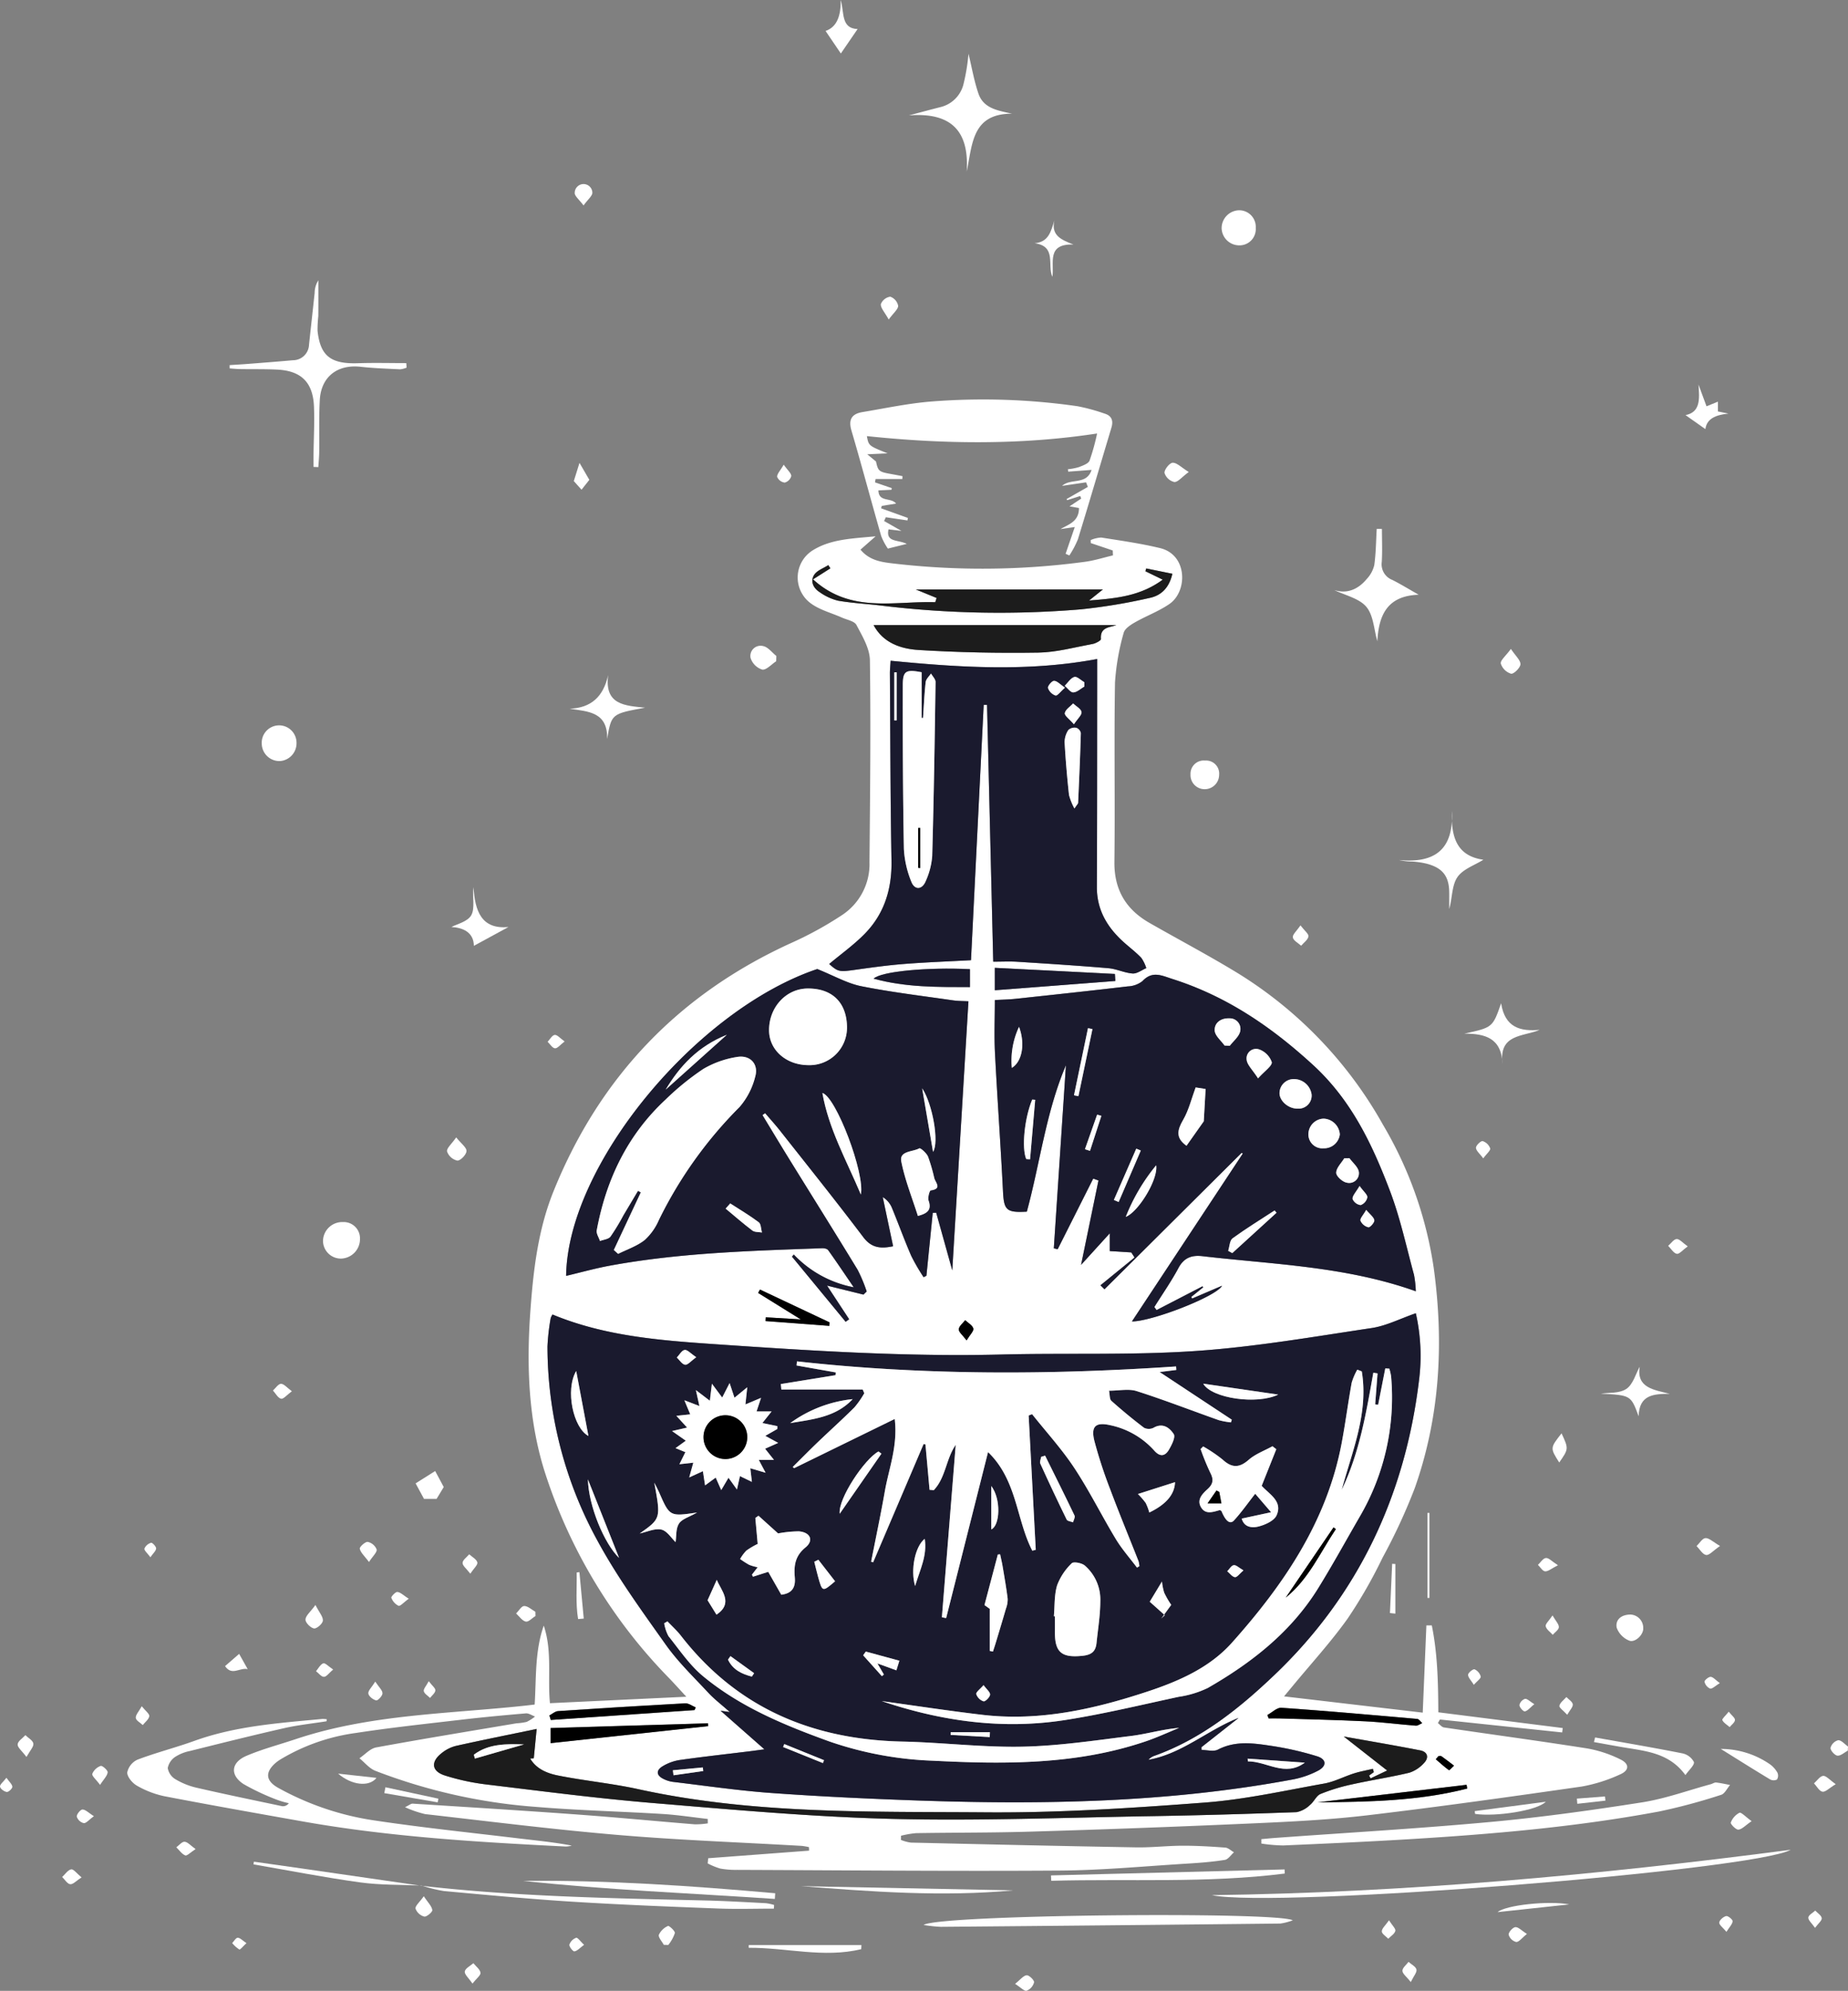 <svg id="Potion_Bottle" data-name="Potion Bottle" xmlns="http://www.w3.org/2000/svg" xmlns:xlink="http://www.w3.org/1999/xlink" width="393" height="423.147" viewBox="0 0 393 423.147">
  <rect x="0" y="0" width="393" height="423.147" fill="#808080" stroke="none"/>
  <defs>
    <clipPath id="clip-path">
      <rect id="Rectangle_1" data-name="Rectangle 1" width="393" height="423.147" fill="none"/>
    </clipPath>
  </defs>
  <g id="Group_1" data-name="Group 1" clip-path="url(#clip-path)">
    <path id="Path_1" data-name="Path 1" d="M98.515,488.379c-2.993.474-6.023.787-8.971,1.455-6.723,1.524-13.411,3.2-20.1,4.868a8.971,8.971,0,0,0-3.1,1.241,3.676,3.676,0,0,0-1.591,2.385,3.426,3.426,0,0,0,1.612,2.355,15.5,15.5,0,0,0,4.436,1.8c6.083,1.4,12.2,2.664,18.3,3.947a1.538,1.538,0,0,0,1.405-.642,16.779,16.779,0,0,1-2.321-.65,49.31,49.31,0,0,1-7.311-3.411c-2.941-1.915-2.671-4.6.613-6,3.378-1.438,6.969-2.378,10.463-3.546,15.81-5.285,32.379-5.368,48.706-7.112.634-.067,1.268-.147,2.125-.248.358-5.606.013-11.286,1.933-16.77,1.847,5.458.781,11.167,1.32,16.484l29-1.371c-1.346-1.455-2.474-2.714-3.644-3.934a111.172,111.172,0,0,1-26.554-44.147c-3.373-10.839-3.791-22.255-2.983-33.65.622-8.764,1.618-17.461,4.923-25.659q14.772-36.651,50.849-52.949a76.015,76.015,0,0,0,10.5-5.786,12.971,12.971,0,0,0,5.862-11.3c.123-14.3.292-28.594.086-42.886-.037-2.525-1.61-5.121-2.855-7.484-.44-.834-2.006-1.094-3.078-1.572-2.178-.972-4.6-1.583-6.506-2.936a6.814,6.814,0,0,1,.341-11.4c3.832-2.357,8.28-2.463,13.319-2.945l-3.22,2.833c1.981,2.382,4.6,2.66,7.092,2.959a163.356,163.356,0,0,0,40.6-.367c2.023-.262,4-.9,5.995-1.37q-.022-.523-.043-1.046l-4.669-1.57q-.009-.318-.017-.637a6.261,6.261,0,0,1,2.244-.539c4.185.66,8.4,1.255,12.509,2.245,5.865,1.412,5.89,9.187,1.991,11.875-2.275,1.568-4.951,2.542-7.365,3.924-.936.535-2.158,1.339-2.372,2.231a49.683,49.683,0,0,0-1.842,10.557c-.213,12.688.031,25.382-.126,38.072-.074,5.958,2.454,10.145,7.474,13.013,6.2,3.543,12.53,6.879,18.628,10.593a88.732,88.732,0,0,1,31.017,32.3,83.606,83.606,0,0,1,10.785,30.425c2.18,15.884,1.344,31.589-4.026,46.8a122.342,122.342,0,0,1-6.852,14.793,102.323,102.323,0,0,1-7.42,12.935c-3.577,5.012-7.772,9.584-11.7,14.344-.587.711-1.178,1.419-1.828,2.2l29.492,3.458c.268-6.405.522-12.477.776-18.55l1.15,0c1.246,6.109,1.356,12.345,1.387,18.475l26.46,3.349q-.061.466-.122.933l-26-2.749-.426.766c.43.319.828.856,1.294.924,10.161,1.5,20.343,2.869,30.488,4.465a25.787,25.787,0,0,1,7.014,2.319c1.969.945,1.94,2.343-.058,3.2a33.373,33.373,0,0,1-8.163,2.576c-15.17,2.176-30.35,4.311-45.569,6.11-8.039.951-16.154,1.352-24.248,1.713q-23.584,1.052-47.184,1.754c-8.18.253-16.37.193-24.554.328a20.4,20.4,0,0,0-3.2.553l-.011.887a8.881,8.881,0,0,0,2.086.568c15.974.37,31.948.736,47.924,1.014,3.285.057,6.577-.341,9.867-.349,3.036-.008,6.076.172,9.1.4.635.047,1.23.65,1.843,1-.644.56-1.229,1.5-1.944,1.613-2.61.414-5.26.624-7.9.784-9.056.549-18.113,1.422-27.173,1.484-22.879.154-45.76-.064-68.641-.148a18.262,18.262,0,0,1-3.6-.282,14.7,14.7,0,0,1-2.658-1.093q.056-.55.111-1.1l21.456-1.61q-.014-.372-.029-.744a12.645,12.645,0,0,0-1.51-.268c-12.983-.753-25.989-1.22-38.943-2.313-13.75-1.16-27.454-2.887-41.168-4.444a22.871,22.871,0,0,1-4.283-1.469c.887-.423,1.273-.778,1.636-.755,11.688.743,23.378,1.463,35.059,2.315,8.326.607,16.636,1.411,24.956,2.086a16.933,16.933,0,0,0,2.741-.21q-.007-.468-.013-.936c-3.206-.362-6.4-.861-9.621-1.059-8.972-.551-17.97-.757-26.924-1.508a118.981,118.981,0,0,1-34.157-7.67c-1.275-.506-2.255-1.757-3.372-2.664,1.179-.791,2.271-2.063,3.552-2.3,9.937-1.825,19.91-3.452,29.873-5.133a12.408,12.408,0,0,0,2.137-.295,9.215,9.215,0,0,0,1.781-1.14c-.653-.237-1.326-.723-1.955-.67-4.64.39-9.279.827-13.9,1.367-7.412.865-14.838,1.662-22.212,2.79a42.061,42.061,0,0,0-15.813,5.473,9.3,9.3,0,0,0-1.374.967c-2.236,2.01-1.971,3.788.668,5.252a60.253,60.253,0,0,0,20.418,6.905c10.234,1.532,20.538,2.6,30.817,3.834,3.715.446,7.441.8,11.168,1.516a6.122,6.122,0,0,1-1.254.2c-18.764-.945-37.514-2.057-56.053-5.351-9.785-1.738-19.571-3.468-29.329-5.345a19.986,19.986,0,0,1-5.806-2.219c-.978-.543-2.116-1.879-2.1-2.834a3.879,3.879,0,0,1,2.211-2.732c3.968-1.5,8.1-2.548,12.094-3.987,8.8-3.172,18.015-3.784,27.2-4.653a5.411,5.411,0,0,1,.936.072l-.059.422m231.657-86.731c-3.344,1.152-6.3,2.686-9.41,3.152-12.444,1.862-24.894,4.024-37.424,4.876-13.68.93-27.454.4-41.181.746-20.426.512-40.781-.807-61.127-2.2-11.66-.8-23.373-1.706-34.455-6.3a2.776,2.776,0,0,0-.4.811,46.008,46.008,0,0,0-.676,5.971,86,86,0,0,0,10.518,41.079c4.2,7.8,9.492,15.045,14.635,22.3,2.618,3.691,5.947,6.887,9.047,10.222,1.273,1.37,2.787,2.516,4.578,4.107l-1.963-.275,9.321,8.2c-1.511.2-2.351.322-3.193.425-4.938.606-9.885,1.154-14.81,1.85a9.95,9.95,0,0,0-3.583,1.291c-1.558.923-1.412,2.024.241,2.786a6.225,6.225,0,0,0,1.834.562c7.007.829,14,1.866,21.033,2.371,10.326.742,20.675,1.231,31.023,1.591,26.606.925,53.148.459,79.435-4.4a19.379,19.379,0,0,0,5.855-1.985c1.829-1.02,1.656-2.414-.332-3.018a66.1,66.1,0,0,0-9.342-2.152c-3.915-.588-7.872-1.255-11.717.743-.922.479-2.3.071-3.476.071q-.016-.292-.032-.583l7.9-6.221c-6.6,2.587-11.99,7.622-19.17,8.9a2.919,2.919,0,0,1,1.307-.867c9.983-3.565,18.154-10.175,25.556-17.233,17.753-16.93,27.709-38.088,30.667-62.461a41.065,41.065,0,0,0-.667-14.358m0-4.663a22.847,22.847,0,0,0-.384-3.51c-1.622-5.945-2.913-12.023-5.09-17.764-3.756-9.9-8.2-19.321-16.365-26.817-8.861-8.129-18.407-14.63-29.893-18.286-2.323-.739-4.289-1.807-6.4.443a5.364,5.364,0,0,1-3.115,1.123c-7.953.934-15.916,1.79-23.879,2.642-1.413.151-2.84.173-4.4.261,0,3.891-.157,7.579.03,11.249.5,9.78,1.219,19.548,1.7,29.329.2,4.06.666,4.65,5.074,4.4,2.81-10.315,4.056-21.12,8.315-31.119q-1.288,19.455-2.576,38.91l.821.195,7.559-15.015,1.116.4c-1.2,5.841-2.41,11.683-3.7,17.943l6.108-6.717v3.781l4.568.285.7,1.078-7.25,5.91.857.844,29.165-29,.25.152L269.8,403.39c4.256.013,17.988-5.327,19.163-7.585l-6.378,2.728-.157-.363,2.517-2.024-.134-.219-9.766,5.052-.486-.646c1.728-2.757,3.6-5.435,5.136-8.3,1.187-2.218,2.849-2.776,5.133-2.51,15.109,1.758,30.441,2.148,45.348,7.458m-138.951-37.45.567-.414c1.081,1.268,2.2,2.5,3.234,3.808,5.913,7.5,11.893,14.947,17.649,22.565,1.779,2.355,3.755,2.452,6.335,1.928-.755-3.577-1.48-7.014-2.205-10.45a4.824,4.824,0,0,1,1.941,2.258c1.405,3.4,2.658,6.874,4.125,10.251a42.8,42.8,0,0,0,2.621,4.512l.6-.3,1.345-13.371.734-.031,3.419,12.258c1.163-19.332,2.294-38.148,3.439-57.191-1.107-.064-2.225-.047-3.317-.206-6.5-.946-13.035-1.717-19.468-3-2.985-.6-5.766-2.211-9.365-3.656-25.764,8.675-53.1,41.627-53.408,65.218,3.1-.731,6.18-1.6,9.312-2.172,14.892-2.739,29.983-3.159,45.06-3.7a1.806,1.806,0,0,1,1.334.377c1.766,2.458,3.447,4.977,5.459,7.923a23.541,23.541,0,0,1-12.745-6.962l-.392.446,11.417,13.847.742-.542-4.7-7.148,7.746,1.915.688-.665a32.228,32.228,0,0,0-1.93-4.613c-4.753-7.809-9.616-15.551-14.424-23.327-1.96-3.17-3.878-6.366-5.815-9.55M240.3,326.928c1.927,0,3.518-.085,5.1.015,6.471.413,12.944.821,19.4,1.371,1.735.148,3.413,1,5.146,1.124.935.066,1.93-.73,2.9-1.138a7.966,7.966,0,0,0-1.057-2.182c-1.1-1.159-2.387-2.14-3.589-3.2-3.576-3.166-5.89-6.912-5.866-11.9.067-14.053.053-28.107.069-42.16,0-2.124,0-4.248,0-6.262-14.666,2.747-29.26,1.8-43.928.371-.066,1.118-.158,1.912-.153,2.7.092,13.252.1,26.505.339,39.754.107,6.005-1.492,11.293-5.682,15.573-2.309,2.359-5.041,4.3-7.572,6.427,1.894,1.68,2.2,1.7,5.361,1.256,3.488-.489,6.984-.977,10.492-1.255,4.7-.372,9.408-.541,14.306-.807q1.353-27.148,2.7-54.261l.712,0c.436,18.065.873,36.13,1.318,54.577m80.94,172.255-.2-.7c-1.343.319-2.711.56-4.023.976-2.132.677-4.173,1.772-6.347,2.159-8.445,1.5-16.882,3.4-25.406,4.04-15.437,1.162-30.939,2.2-46.4,2.078-24.749-.192-49.606.436-74.048-4.927-5.625-1.234-11.4-1.771-17.052-2.9-2.293-.458-4.617-1.374-5.936-3.612l.767-.054c.184-1.878.368-3.757.611-6.235-6.124,1.272-11.687,2.38-17.221,3.617a7.892,7.892,0,0,0-2.972,1.514c-2.368,1.84-2.17,3.847.656,4.753a48.156,48.156,0,0,0,8.9,1.919c11.784,1.421,23.565,2.96,35.39,3.943,16.948,1.409,33.918,2.945,50.905,3.37,18.2.454,36.438-.273,54.658-.574,10.434-.172,20.867-.482,31.3-.858a5.783,5.783,0,0,0,2.861-1.548c.836-.662,1.319-1.941,2.221-2.316a39.753,39.753,0,0,1,6.654-2.033c4.061-.9,8.186-1.525,12.231-2.488a7.139,7.139,0,0,0,3.112-2.047c1.112-1.13.809-2.383-.775-2.694-5.545-1.091-11.12-2.027-16.277-2.95l9.222,7.222-3.518,1.67-.319-.6,1.012-.729m-54.764-243.79H214.865c2.028,3.8,5.811,5.054,9.593,5.286,8.462.521,16.963.687,25.442.554,3.863-.061,7.716-1.136,11.557-1.839.654-.12,1.774-.733,1.748-1.04-.219-2.6,1.94-2.457,3.277-2.961m-2.853-7.588H223.834l4.421,1.813-.28.9c-8.751-.275-18.011,2.429-25.992-4.856l3.689-2.344-.445-.682c-1.03.674-2.407,1.127-3.007,2.074-.884,1.394-.149,2.86,1.211,3.7A11.45,11.45,0,0,0,207.3,250.2c3.141.534,6.345.69,9.512,1.083a208.6,208.6,0,0,0,42.051.763,121.912,121.912,0,0,0,14.678-2.429c2.471-.5,4.176-2.151,4.853-5.136l-5.554-1.129-.183.588,3.688,1.793c-4.764,3.5-9.864,3.983-15.66,4.431l2.939-2.357m2.645,83.223-.1-1.489-25.54-1.3V333l25.636-1.973M298.6,487.046l.267.723c.767,0,1.536-.021,2.3,0,6.078.19,12.159.315,18.231.612,3.595.176,7.174.654,10.765.928.439.033.909-.349,1.365-.539-.349-.309-.678-.859-1.052-.892-9.626-.852-19.254-1.7-28.894-2.374-.954-.067-1.987,1-2.984,1.539m-152.433,5.978,33.525-3.617-.049-.6-33.476,1.007Zm68.7-162.488c6.817,1.874,13.634,1.783,20.489,1.794v-3.809c-8.946-.445-18.9.466-20.489,2.014m-68.953,156.6.295.96,30.58-2.1.242-.568c-.742-.3-1.5-.9-2.225-.865q-13.536.727-27.06,1.653c-.628.042-1.222.6-1.832.916M341.1,502.68l-.136-.8-31.643,3.728c10.7-.1,21.392-.26,31.779-2.93M205.455,404.335l.045-.744-14.8-6.977-.4.721,9.068,5.627-7.446-.447q-.022.4-.045.8Zm29.181,3.1c.741-1.23,1.573-2.007,1.436-2.531-.182-.7-1.12-1.195-1.733-1.779-.489.643-1.321,1.264-1.365,1.935-.038.587.814,1.23,1.662,2.374m100.326,88.362-.547.66c.922.793,1.825,1.615,2.806,2.328.08.058.7-.631,1.074-.973-.888-.671-1.766-1.358-2.674-2-.149-.106-.437-.015-.66-.015" transform="translate(-29.079 -122.525)" fill="#fff"/>
    <path id="Path_2" data-name="Path 2" d="M378.768,187.81l1.854,1.529c.431,2.032.62,2.195,3.12,2.643.837.15,1.672.313,2.508.469q-.014.3-.028.608h-5.69l-.127.715L383.971,195l-.054.35-2.786.127c.047,2.584,2.7,1.436,3.757,2.808l-3.044.488-.144.51,5.706,2.052-.1.528-4.6-.679-.366.8,3.691,2.1-2.753-.324c-.61,2.806,1.977,2.141,3.884,3.088l-4.022,1a13.276,13.276,0,0,1-1.415-2.663c-2.145-7.471-4.139-14.986-6.331-22.442-.706-2.4.14-3.542,2.363-3.913,4.81-.8,9.61-1.827,14.457-2.228a141.158,141.158,0,0,1,31.22.981,40.664,40.664,0,0,1,5.781,1.568c1.543.456,1.913,1.518,1.467,3-2.374,7.91-4.7,15.836-7.128,23.729a20.071,20.071,0,0,1-1.816,3.426l-.8-.346,1.952-5.691-3.033.438c1.738-1.022,3.934-1.593,3.926-4.483l-2.015-.348,2.492-1.656-.212-.546-2.785.883-.1-.246,4.509-2.572-.38-.974-5.1.752c1.9-1.709,5.176-.1,6.27-3.393l-4.965.374q-.036-.259-.072-.518a12.171,12.171,0,0,0,2.331-.446c.835-.33,2.006-.716,2.28-1.386a45.74,45.74,0,0,0,1.6-5.763c-16.171,2.474-32.556,2.277-48.957.557.375,2.053.375,2.053,4.4,3.662l-4.307.2" transform="translate(-194.326 -91.247)" fill="#fff"/>
    <path id="Path_3" data-name="Path 3" d="M556.525,798.066c1.061-.093,2.122-.2,3.185-.276,15.2-1.1,30.42-1.979,45.592-3.377,10.767-.992,21.5-2.483,32.187-4.163,4.951-.779,9.748-2.538,14.613-3.859.387-.1.774-.4,1.135-.36.995.105,1.975.341,2.962.525-.628.721-1.13,1.859-1.9,2.094a125.107,125.107,0,0,1-13.184,3.54c-17.689,3.3-35.588,4.834-53.528,5.912-8.8.529-17.616.928-26.428,1.308a34.681,34.681,0,0,1-4.629-.4c0-.314,0-.628,0-.942" transform="translate(-288.281 -407.163)" fill="#fff"/>
    <path id="Path_4" data-name="Path 4" d="M407.5,846.6c3.246-2.228,75.277-2.886,78.508-.99a12.55,12.55,0,0,1-2.632.685q-36.1.394-72.209.7a30.611,30.611,0,0,1-3.668-.4" transform="translate(-211.087 -437.45)" fill="#fff"/>
    <path id="Path_5" data-name="Path 5" d="M657.777,815.7c-7.822,4.383-109.595,12.5-123.1,9.645,41.07-.544,81.888-4.248,123.1-9.645" transform="translate(-276.963 -422.533)" fill="#fff"/>
    <path id="Path_6" data-name="Path 6" d="M119.157,163.266c0-.911-.009-1.823,0-2.734.038-3.369.227-6.743.091-10.1-.207-5.133-2.708-7.595-7.794-7.851-2.644-.133-5.3-.07-7.948-.114-.732-.012-1.462-.092-2.193-.14q0-.351-.006-.7c1.379-.092,2.759-.169,4.137-.277,3.1-.242,6.2-.479,9.293-.759a3.426,3.426,0,0,0,3.46-3.318c.392-3.651.8-7.3,1.192-10.951a5.154,5.154,0,0,1,.789-2.725c0,2.535.018,5.071-.009,7.606a27.4,27.4,0,0,0-.162,3.114c.573,5.382,2.828,7.1,8.634,6.906,3.41-.112,6.826-.021,10.239-.021q.035.479.068.958a4.768,4.768,0,0,1-1.373.358c-2.8-.137-5.616-.227-8.4-.538-4.955-.553-8.43,2.126-8.692,7.1-.194,3.683-.076,7.383-.123,11.075-.013,1.05-.119,2.1-.182,3.149Z" transform="translate(-52.478 -64.021)" fill="#fff"/>
    <path id="Path_7" data-name="Path 7" d="M422.913,36.446c-8.507.008-8.37,6.463-9.606,12.294.546-8.455-3.126-12.639-12.3-11.927,2.743-.721,4.8-1.281,6.859-1.8a6.645,6.645,0,0,0,4.728-4.725,42,42,0,0,0,1.094-6.576c.7,2.874,1.186,5.754,2.121,8.48,1.08,3.147,4.113,3.587,7.1,4.25" transform="translate(-207.725 -12.284)" fill="#fff"/>
    <path id="Path_8" data-name="Path 8" d="M588.677,246.223c2.752.884,5.112-.16,6.944-2.384a6.48,6.48,0,0,0,1.576-2.928c.35-2.537.366-5.12.516-7.685l1.107.012c0,2.334.106,4.674-.033,7a3.564,3.564,0,0,0,2.208,3.822c1.724.85,3.362,1.872,5.647,3.163-6.768.215-8.5,4.427-8.8,9.882-.721-2.488-.813-5.508-2.34-7.316s-4.5-2.432-6.826-3.567" transform="translate(-304.936 -120.812)" fill="#fff"/>
    <path id="Path_9" data-name="Path 9" d="M185.977,831.529c20.028,2.3,40.157,2.646,60.28,3.124,4.328.1,8.653.362,12.978.582a10.419,10.419,0,0,1,1.719.373q-.019.39-.038.782c-3.951,0-7.907.129-11.851-.025-10.338-.4-20.681-.8-31.005-1.448-9.117-.571-18.217-1.435-27.316-2.265a31.417,31.417,0,0,1-4.726-1.162l-.041.039" transform="translate(-96.336 -430.714)" fill="#fff"/>
    <path id="Path_10" data-name="Path 10" d="M284.367,833.229c-17.84-1.21-35.712-1.906-53.507-3.841,17.926-.177,35.765,1.051,53.582,2.635l-.075,1.206" transform="translate(-119.586 -429.616)" fill="#fff"/>
    <path id="Path_11" data-name="Path 11" d="M463.705,825.64l49.682-1.272q.014.437.029.875c-16.5,2.092-33.1,1.077-49.654,1.537q-.028-.57-.057-1.139" transform="translate(-240.2 -427.024)" fill="#fff"/>
    <path id="Path_12" data-name="Path 12" d="M635.189,367.995c-1.84,1.164-4.353,1.981-5.525,3.708-1.2,1.766-1.076,4.424-1.734,6.766,0-1.158.006-2.315,0-3.473-.021-3.451-1.362-5.233-4.731-6.143a17.457,17.457,0,0,0-3.075-.47,13.158,13.158,0,0,1-2.883-.324c7.548.727,11.674-2.164,11.246-10.415-.187,5.427.973,9.541,6.7,10.351" transform="translate(-319.732 -185.26)" fill="#fff"/>
    <path id="Path_13" data-name="Path 13" d="M150.38,542.512a4.141,4.141,0,0,1-4.061,4.15,3.793,3.793,0,0,1-3.8-3.814,4.09,4.09,0,0,1,4.245-3.949,3.455,3.455,0,0,1,3.614,3.613" transform="translate(-73.826 -279.151)" fill="#fff"/>
    <path id="Path_14" data-name="Path 14" d="M122.883,323.637a3.79,3.79,0,0,1-3.442,3.892,3.748,3.748,0,0,1-3.949-3.626,3.7,3.7,0,1,1,7.391-.266" transform="translate(-59.824 -165.772)" fill="#fff"/>
    <path id="Path_15" data-name="Path 15" d="M542.744,92.73a3.515,3.515,0,0,1,3.505,3.739,3.452,3.452,0,0,1-3.512,3.715,3.749,3.749,0,0,1-3.741-3.6,3.8,3.8,0,0,1,3.748-3.855" transform="translate(-279.2 -48.034)" fill="#fff"/>
    <path id="Path_16" data-name="Path 16" d="M654.2,455.354c-.193-5.633-3.805-6.5-8.124-6.489,6.03-1.315,6.03-1.315,7.823-6.465.8,5.16,4.068,6.033,8.2,5.656-3.48,1.5-8.762.778-7.9,7.3" transform="translate(-334.669 -229.164)" fill="#fff"/>
    <path id="Path_17" data-name="Path 17" d="M259.525,297.675c-.846,6.412,3.659,6.5,7.853,6.94-7.155,1.3-7.155,1.3-8.071,6.658.161-5.764-4.039-5.852-7.974-6.439,4.569-.173,7.166-2.545,8.192-7.159" transform="translate(-130.191 -154.196)" fill="#fff"/>
    <path id="Path_18" data-name="Path 18" d="M398.531,832.638c-15.1,1.412-30.111.276-45.126-.894l45.126.894" transform="translate(-183.064 -430.845)" fill="#fff"/>
    <path id="Path_19" data-name="Path 19" d="M199.176,399.664c1.093-.6,3.454-1.115,4.221-2.511.835-1.518.189-3.851.477-5.975.3,5.081,1.683,9.044,7.431,8.487l-7.354,4c-.047-3.078-2.638-3.89-4.776-4" transform="translate(-103.174 -202.631)" fill="#fff"/>
    <path id="Path_20" data-name="Path 20" d="M703.513,766.178c6.178,1.1,12.368,2.15,18.523,3.37a3.582,3.582,0,0,1,2.485,1.836c.175.656-1.034,1.683-1.8,2.79-3.266-4.49-7.9-5.047-12.466-5.784-2.334-.377-4.657-.822-6.985-1.237l.242-.975" transform="translate(-364.296 -396.882)" fill="#fff"/>
    <path id="Path_21" data-name="Path 21" d="M354.262,858.582c-7.989,1.932-15.951-.355-23.929-.292V857.7h23.974Z" transform="translate(-171.113 -444.289)" fill="#fff"/>
    <path id="Path_22" data-name="Path 22" d="M714.341,613.22c-1.664-4.471-1.664-4.471-8.048-4.807,1.535-.235,3.888.005,5.419-1,1.438-.948,2.005-3.214,2.85-4.714-.715,4.469,2.959,4.887,6.394,5.752-3.332.007-6.524.14-6.615,4.773" transform="translate(-365.861 -312.197)" fill="#fff"/>
    <path id="Path_23" data-name="Path 23" d="M525.265,338.332a2.818,2.818,0,0,1,3.111-2.944,2.779,2.779,0,0,1,2.973,3.064,3.063,3.063,0,0,1-3.1,3.02,2.993,2.993,0,0,1-2.984-3.141" transform="translate(-272.088 -173.732)" fill="#fff"/>
    <path id="Path_24" data-name="Path 24" d="M147.615,826.032c-4.372-.2-8.789-.085-13.107-.68-7.588-1.045-15.115-2.527-22.668-3.826q.045-.287.089-.574c3.333.472,6.668.937,10,1.419q12.816,1.852,25.637,3.708l.049-.046" transform="translate(-57.933 -425.255)" fill="#fff"/>
    <path id="Path_25" data-name="Path 25" d="M367.5,11.373,364.25,6.581c2.511-.862,3.275-3.4,3.218-6.581.793,2.648.009,6.052,3.594,6.172l-3.565,5.2" transform="translate(-188.682)" fill="#fff"/>
    <path id="Path_26" data-name="Path 26" d="M716.2,711.976a2.83,2.83,0,0,1,2.693,2.891c.086,1.4-1.758,3.169-3.011,2.637a4.7,4.7,0,0,1-2.637-2.747c-.3-1.62.9-2.778,2.956-2.78" transform="translate(-369.44 -368.805)" fill="#fff"/>
    <path id="Path_27" data-name="Path 27" d="M759.239,771.228A18.424,18.424,0,0,1,769.7,774.5a5.6,5.6,0,0,1,1.572,1.763,1.551,1.551,0,0,1-.085,1.465,1.584,1.584,0,0,1-1.467-.019c-3.543-2.136-7.045-4.342-10.486-6.482" transform="translate(-393.287 -399.498)" fill="#fff"/>
    <path id="Path_28" data-name="Path 28" d="M746.432,169.575l1.707,4.623,2.425-.983v2.08l2.241.452c-2.782.284-4.62,1.115-4.907,3.3l-4.219-2.974c3.123-.63,3.008-3.291,2.753-6.5" transform="translate(-385.227 -87.84)" fill="#fff"/>
    <path id="Path_29" data-name="Path 29" d="M187.534,648.688l1.823,3.4-1.524,2.521h-2.673l-1.786-3.3,4.159-2.621" transform="translate(-94.989 -336.022)" fill="#fff"/>
    <path id="Path_30" data-name="Path 30" d="M336.555,288.083c-1,.646-2.108,1.92-2.972,1.772a3.8,3.8,0,0,1-2.484-2.515,2.171,2.171,0,0,1,2.686-2.482c1.03.192,1.877,1.366,2.805,2.1q-.017.563-.035,1.125" transform="translate(-171.49 -147.534)" fill="#fff"/>
    <path id="Path_31" data-name="Path 31" d="M460.7,97.185c-.743,3.223,1.472,4.121,4.047,5.131-5.8-.2-4.026,3.954-4.474,6.872-1.135-2.492.958-6.5-3.767-7.147,2.99-.254,3.455-2.521,4.195-4.856" transform="translate(-236.47 -50.342)" fill="#fff"/>
    <path id="Path_32" data-name="Path 32" d="M650.663,796.512l15.107-1.986c-1.8,1.869-10.572,3.215-15.03,2.582l-.078-.6" transform="translate(-337.045 -411.566)" fill="#fff"/>
    <path id="Path_33" data-name="Path 33" d="M664.31,286.156c1,1.5,2.06,2.407,2.027,3.268-.028.744-1.442,2.117-1.992,2a3.32,3.32,0,0,1-2.183-2.149c-.126-.691,1.053-1.62,2.147-3.122" transform="translate(-342.997 -148.229)" fill="#fff"/>
    <path id="Path_34" data-name="Path 34" d="M518.947,206.029c-1.485,1.091-2.325,2.186-3.078,2.129a2.887,2.887,0,0,1-2.079-1.925c-.068-.709,1.086-2.148,1.734-2.167.9-.026,1.824.978,3.423,1.962" transform="translate(-266.143 -105.707)" fill="#fff"/>
    <path id="Path_35" data-name="Path 35" d="M199.179,501.546c1.071,1.341,2.218,2.151,2.188,2.915s-1.279,2.051-1.948,2.023a3.007,3.007,0,0,1-2.182-1.934c-.133-.687.988-1.617,1.943-3" transform="translate(-102.163 -259.802)" fill="#fff"/>
    <path id="Path_36" data-name="Path 36" d="M630.239,667.14v18.075l-.4,0V667.145l.4,0" transform="translate(-326.26 -345.58)" fill="#fff"/>
    <path id="Path_37" data-name="Path 37" d="M613.259,700.061q.234-5.232.469-10.465l.682.037v10.556Z" transform="translate(-317.669 -357.212)" fill="#fff"/>
    <path id="Path_38" data-name="Path 38" d="M686.434,638.267c-1.955-3.085-1.955-3.085.494-6.2,1.521,3.291,1.521,3.291-.494,6.2" transform="translate(-354.844 -327.413)" fill="#fff"/>
    <path id="Path_39" data-name="Path 39" d="M390.306,135.683c-.864-1.573-1.743-2.465-1.672-3.273a2.548,2.548,0,0,1,2-1.579,2.583,2.583,0,0,1,1.681,1.928c.015.736-.966,1.492-2.012,2.923" transform="translate(-201.311 -67.77)" fill="#fff"/>
    <path id="Path_40" data-name="Path 40" d="M676,839.462l-15.241,1.64c1.7-1.5,10.838-2.471,15.241-1.64" transform="translate(-342.274 -434.685)" fill="#fff"/>
    <path id="Path_41" data-name="Path 41" d="M136.9,707.751c.821,1.611,1.653,2.513,1.581,3.336-.056.646-1.316,1.744-1.883,1.653-.734-.118-1.842-1.233-1.821-1.888.026-.819,1.035-1.608,2.123-3.1" transform="translate(-69.817 -366.616)" fill="#fff"/>
    <path id="Path_42" data-name="Path 42" d="M169.8,788.132l11.267,2.426q-.076.389-.152.779l-11.352-1.957Z" transform="translate(-87.835 -408.254)" fill="#fff"/>
    <path id="Path_43" data-name="Path 43" d="M157.343,783.022c-1.578,2.016-5.343,1.545-8.163-.9l8.163.9" transform="translate(-77.276 -405.14)" fill="#fff"/>
    <path id="Path_44" data-name="Path 44" d="M255.448,85.717c-.912-1.234-1.936-2.018-1.874-2.7a1.876,1.876,0,0,1,3.749-.071c.061.706-.959,1.5-1.875,2.774" transform="translate(-131.351 -42.05)" fill="#fff"/>
    <path id="Path_45" data-name="Path 45" d="M753.53,679.936c-1.453,1-2.284,2.013-2.95,1.914-.755-.112-1.362-1.22-2.033-1.9.629-.6,1.234-1.651,1.893-1.686.772-.04,1.59.8,3.09,1.667" transform="translate(-387.749 -351.344)" fill="#fff"/>
    <path id="Path_46" data-name="Path 46" d="M291.72,853.293c-.382-.727-1.211-1.591-1.039-2.145a3.83,3.83,0,0,1,1.944-1.863c.207-.105,1.526,1.072,1.453,1.516a8.264,8.264,0,0,1-1.4,2.527l-.957-.034" transform="translate(-150.561 -439.927)" fill="#fff"/>
    <path id="Path_47" data-name="Path 47" d="M768.065,801.152c-1.345.915-2.056,1.746-2.823,1.8-.532.039-1.719-1.215-1.608-1.5a3.875,3.875,0,0,1,1.832-2.079c.4-.168,1.3.849,2.6,1.776" transform="translate(-395.56 -414.069)" fill="#fff"/>
    <path id="Path_48" data-name="Path 48" d="M231.833,710.317c-.7.436-1.488,1.323-2.062,1.2-.776-.168-1.383-1.113-2.062-1.725.574-.568,1.152-1.6,1.721-1.591.8.007,1.589.782,2.382,1.229q.01.444.021.888" transform="translate(-117.954 -366.849)" fill="#fff"/>
    <path id="Path_49" data-name="Path 49" d="M9.657,769.787c-.964-1.295-1.923-2.019-1.876-2.673.048-.689,1.056-1.31,1.645-1.961.6.593,1.606,1.131,1.7,1.795s-.711,1.473-1.465,2.839" transform="translate(-4.029 -396.351)" fill="#fff"/>
    <path id="Path_50" data-name="Path 50" d="M185.09,836.185c.9,1.367,1.684,2.1,1.808,2.94.06.405-1.216,1.485-1.709,1.385a2.724,2.724,0,0,1-1.856-1.683c-.105-.59.859-1.37,1.757-2.642" transform="translate(-94.963 -433.145)" fill="#fff"/>
    <path id="Path_51" data-name="Path 51" d="M804.975,784.878c-1.4.845-2.194,1.712-2.82,1.6-.681-.119-1.2-1.146-1.794-1.777.643-.567,1.249-1.52,1.942-1.589.628-.062,1.352.839,2.672,1.762" transform="translate(-414.589 -405.654)" fill="#fff"/>
    <path id="Path_52" data-name="Path 52" d="M160.694,684.21c-.961-1.3-1.781-2-1.953-2.828-.08-.387,1.164-1.514,1.694-1.445a2.641,2.641,0,0,1,1.888,1.6c.12.594-.8,1.4-1.63,2.672" transform="translate(-82.226 -352.207)" fill="#fff"/>
    <path id="Path_53" data-name="Path 53" d="M254.984,693.255l.92,9.88-1.2.1c-.549-3.264-.241-6.6-.3-9.9l.581-.073" transform="translate(-131.763 -359.107)" fill="#fff"/>
    <path id="Path_54" data-name="Path 54" d="M572.029,408.065c.872,1.143,1.791,1.836,1.7,2.351-.129.729-1,1.326-1.559,1.979-.628-.583-1.657-1.1-1.764-1.769-.1-.6.815-1.366,1.622-2.561" transform="translate(-295.469 -211.379)" fill="#fff"/>
    <path id="Path_55" data-name="Path 55" d="M447.855,872.87c1.143-.9,1.778-1.771,2.474-1.824.521-.04,1.635,1.052,1.568,1.5a2.642,2.642,0,0,1-1.584,1.783c-.483.143-1.262-.709-2.458-1.464" transform="translate(-231.99 -451.203)" fill="#fff"/>
    <path id="Path_56" data-name="Path 56" d="M104.106,732.565c-1.714-.4-3.341,1.515-4.813-.642l3-2.6,1.812,3.237" transform="translate(-51.434 -377.793)" fill="#fff"/>
    <path id="Path_57" data-name="Path 57" d="M254.381,204.116l2.09,3.606-1.656,2.1-1.645-1.838,1.211-3.868" transform="translate(-131.143 -105.732)" fill="#fff"/>
    <path id="Path_58" data-name="Path 58" d="M206.694,870.042c-.8-1.174-1.732-1.954-1.634-2.572.1-.667,1.177-1.181,1.826-1.762.542.672,1.411,1.3,1.517,2.033.077.533-.855,1.213-1.709,2.3" transform="translate(-106.218 -448.438)" fill="#fff"/>
    <path id="Path_59" data-name="Path 59" d="M811.311,769.612c-.739.387-1.52,1.13-2.206,1.05-.584-.068-1.524-1.139-1.46-1.664a2.328,2.328,0,0,1,1.633-1.613c.684-.015,1.388.855,2.083,1.342l-.049.885" transform="translate(-418.36 -397.507)" fill="#fff"/>
    <path id="Path_60" data-name="Path 60" d="M124.46,611.8c-1.055.774-1.8,1.711-2.3,1.592-.678-.165-1.162-1.128-1.729-1.75.57-.509,1.135-1.41,1.713-1.419.626-.009,1.264.815,2.312,1.577" transform="translate(-62.386 -316.095)" fill="#fff"/>
    <path id="Path_61" data-name="Path 61" d="M42.367,782.744c-.84-1.14-1.779-1.9-1.65-2.36a3.006,3.006,0,0,1,1.788-1.675c.33-.114,1.526.937,1.476,1.36-.089.76-.819,1.446-1.614,2.675" transform="translate(-21.085 -403.368)" fill="#fff"/>
    <path id="Path_62" data-name="Path 62" d="M740.175,547.941c-1.079.776-1.821,1.7-2.334,1.584-.7-.154-1.228-1.1-1.83-1.7.6-.515,1.177-1.4,1.8-1.439s1.28.8,2.361,1.555" transform="translate(-381.255 -283.029)" fill="#fff"/>
    <path id="Path_63" data-name="Path 63" d="M620.541,869.418c-.9-1.143-1.766-1.754-1.779-2.382s.828-1.265,1.295-1.9c.6.534,1.538.988,1.689,1.627.138.585-.579,1.371-1.205,2.654" transform="translate(-320.52 -448.143)" fill="#fff"/>
    <path id="Path_64" data-name="Path 64" d="M31.553,826.036c-1.1.7-1.8,1.51-2.411,1.449s-1.15-.986-1.718-1.533c.634-.579,1.205-1.49,1.923-1.625.5-.094,1.195.882,2.206,1.709" transform="translate(-14.206 -426.999)" fill="#fff"/>
    <path id="Path_65" data-name="Path 65" d="M205.731,689.524c-.8-1.055-1.662-1.692-1.642-2.3s.9-1.213,1.411-1.817c.615.567,1.58,1.054,1.733,1.727.12.529-.764,1.285-1.5,2.388" transform="translate(-105.718 -355.043)" fill="#fff"/>
    <path id="Path_66" data-name="Path 66" d="M163.982,741.546c.771,1.168,1.52,1.816,1.537,2.483.013.527-.978,1.583-1.336,1.509-.667-.14-1.6-.881-1.674-1.464-.075-.613.73-1.335,1.473-2.527" transform="translate(-84.178 -384.122)" fill="#fff"/>
    <path id="Path_67" data-name="Path 67" d="M682.812,688.563c-1.376.7-2.077,1.339-2.733,1.3-.538-.035-1.022-.884-1.53-1.373.561-.521,1.087-1.4,1.693-1.462s1.279.718,2.57,1.538" transform="translate(-351.49 -355.879)" fill="#fff"/>
    <path id="Path_68" data-name="Path 68" d="M669.525,851.263c-1.051.835-1.687,1.732-2.288,1.709a2.256,2.256,0,0,1-1.6-1.541c-.063-.507.859-1.556,1.416-1.608.627-.059,1.334.73,2.471,1.44" transform="translate(-344.8 -440.209)" fill="#fff"/>
    <path id="Path_69" data-name="Path 69" d="M344.281,204.907c.849,1.2,1.6,1.808,1.607,2.421a1.974,1.974,0,0,1-1.4,1.39,2.025,2.025,0,0,1-1.6-1.213c-.059-.614.648-1.3,1.392-2.6" transform="translate(-177.615 -106.142)" fill="#fff"/>
    <path id="Path_70" data-name="Path 70" d="M61.176,752.41c.8,1,1.671,1.62,1.6,2.106-.1.682-.892,1.264-1.388,1.889-.529-.5-1.448-.981-1.486-1.519-.045-.654.654-1.359,1.272-2.477" transform="translate(-31.029 -389.75)" fill="#fff"/>
    <path id="Path_71" data-name="Path 71" d="M683.414,712.362c.682,1.181,1.367,1.848,1.349,2.495-.016.553-.84,1.083-1.306,1.622-.53-.6-1.342-1.135-1.493-1.817-.106-.479.689-1.157,1.451-2.3" transform="translate(-353.253 -369.005)" fill="#fff"/>
    <path id="Path_72" data-name="Path 72" d="M81.892,813.715c-1.077.691-1.832,1.5-2.2,1.347-.743-.3-1.276-1.119-1.9-1.724.587-.425,1.2-1.213,1.754-1.18.655.039,1.266.795,2.346,1.557" transform="translate(-40.296 -420.699)" fill="#fff"/>
    <path id="Path_73" data-name="Path 73" d="M611.2,846.794c.7,1.113,1.463,1.793,1.348,2.254-.16.642-.976,1.121-1.51,1.67-.49-.524-1.374-1.053-1.367-1.57.008-.631.766-1.252,1.529-2.353" transform="translate(-315.812 -438.641)" fill="#fff"/>
    <path id="Path_74" data-name="Path 74" d="M652.76,506.862c-.741-1.009-1.528-1.62-1.545-2.25-.013-.495,1.038-1.5,1.42-1.415a2.511,2.511,0,0,1,1.6,1.546c.112.434-.737,1.117-1.471,2.119" transform="translate(-337.33 -260.655)" fill="#fff"/>
    <path id="Path_75" data-name="Path 75" d="M143.076,734.775c-.9.759-1.43,1.56-1.955,1.556-.565,0-1.124-.765-1.686-1.194.5-.593.908-1.441,1.544-1.682.378-.143,1.118.67,2.1,1.32" transform="translate(-72.228 -379.923)" fill="#fff"/>
    <path id="Path_76" data-name="Path 76" d="M799.278,846.189c-.7-1.008-1.471-1.636-1.426-2.2.041-.527.947-.987,1.472-1.476.493.534,1.317,1.032,1.38,1.613.055.515-.734,1.121-1.427,2.063" transform="translate(-413.288 -436.423)" fill="#fff"/>
    <path id="Path_77" data-name="Path 77" d="M37.519,799.365c-1.058.763-1.661,1.532-2.168,1.473a2.094,2.094,0,0,1-1.482-1.375c-.06-.482.786-1.524,1.219-1.517.658.011,1.306.714,2.43,1.419" transform="translate(-17.543 -413.337)" fill="#fff"/>
    <path id="Path_78" data-name="Path 78" d="M689.674,752.118c-.8-.879-1.755-1.515-1.664-1.913.16-.7.96-1.244,1.491-1.854.484.513,1.292.987,1.359,1.549s-.609,1.211-1.186,2.218" transform="translate(-356.388 -387.647)" fill="#fff"/>
    <path id="Path_79" data-name="Path 79" d="M176.364,703.459c-1.092.788-1.819,1.638-2.181,1.5a3.134,3.134,0,0,1-1.521-1.695c-.094-.228.869-1.279,1.281-1.239.671.064,1.286.714,2.421,1.431" transform="translate(-89.436 -363.652)" fill="#fff"/>
    <path id="Path_80" data-name="Path 80" d="M245.23,457.753c-.921.7-1.515,1.5-2.052,1.461s-1.045-.892-1.564-1.39c.5-.521.96-1.4,1.512-1.459.532-.06,1.159.722,2.1,1.388" transform="translate(-125.157 -236.396)" fill="#fff"/>
    <path id="Path_81" data-name="Path 81" d="M648.957,739.414c-.586-.964-1.236-1.57-1.217-2.154.015-.428,1.073-1.26,1.374-1.146a2.335,2.335,0,0,1,1.306,1.538c.065.4-.75.949-1.462,1.762" transform="translate(-335.53 -381.303)" fill="#fff"/>
    <path id="Path_82" data-name="Path 82" d="M760.077,848.273c-.743-.9-1.577-1.481-1.531-1.979.048-.528.873-1.233,1.474-1.373.382-.089,1.4.741,1.372,1.1-.047.637-.675,1.231-1.315,2.249" transform="translate(-392.927 -437.667)" fill="#fff"/>
    <path id="Path_83" data-name="Path 83" d="M254.344,856c-.906.654-1.449,1.307-2.065,1.384-.32.04-1.16-1.034-1.063-1.436a2.388,2.388,0,0,1,1.442-1.444c.306-.1.916.782,1.687,1.5" transform="translate(-130.126 -442.63)" fill="#fff"/>
    <path id="Path_84" data-name="Path 84" d="M188.021,741.354c.73.96,1.441,1.485,1.409,1.962-.036.554-.722,1.066-1.126,1.6-.471-.473-1.211-.887-1.332-1.438-.1-.467.505-1.093,1.049-2.121" transform="translate(-96.846 -384.023)" fill="#fff"/>
    <path id="Path_85" data-name="Path 85" d="M761.261,754.814c.648.813,1.358,1.315,1.328,1.769-.035.523-.722,1-1.126,1.5-.548-.479-1.278-.873-1.559-1.477-.12-.258.694-.951,1.357-1.794" transform="translate(-393.626 -390.995)" fill="#fff"/>
    <path id="Path_86" data-name="Path 86" d="M695.735,792.647l5.968-.459.11.886-5.989.675q-.045-.551-.089-1.1" transform="translate(-360.392 -410.355)" fill="#fff"/>
    <path id="Path_87" data-name="Path 87" d="M64.987,683.406c-.63-.873-1.361-1.463-1.269-1.863a2.2,2.2,0,0,1,1.419-1.22c.243-.072,1.071.775,1.063,1.193-.01.514-.615,1.018-1.213,1.89" transform="translate(-33.002 -352.406)" fill="#fff"/>
    <path id="Path_88" data-name="Path 88" d="M105.481,855.646c-.74.674-1.338,1.439-1.526,1.349a6.68,6.68,0,0,1-1.521-1.367c.394-.4.794-1.128,1.181-1.122.516.008,1.022.588,1.866,1.14" transform="translate(-53.061 -442.636)" fill="#fff"/>
    <path id="Path_89" data-name="Path 89" d="M755.312,740.78c-1,.6-1.627,1.262-2.083,1.161a2.114,2.114,0,0,1-1.181-1.454c-.059-.263.85-1.057,1.3-1.039.528.02,1.032.658,1.966,1.332" transform="translate(-389.561 -383.036)" fill="#fff"/>
    <path id="Path_90" data-name="Path 90" d="M673.562,750.273c-.919.746-1.418,1.421-2.022,1.532-.321.06-1.141-.851-1.15-1.335a1.8,1.8,0,0,1,1.174-1.322c.463-.08,1.049.553,2,1.125" transform="translate(-347.263 -388.057)" fill="#fff"/>
    <path id="Path_91" data-name="Path 91" d="M1.369,783.947c.612.874,1.226,1.382,1.255,1.921.02.371-.824,1.151-1.187,1.1-.554-.081-1.381-.682-1.434-1.138s.7-1.015,1.366-1.88" transform="translate(0 -406.086)" fill="#fff"/>
    <path id="Path_92" data-name="Path 92" d="M426.214,579.1a41.062,41.062,0,0,1,.667,14.358c-2.958,24.373-12.914,45.531-30.667,62.461-7.4,7.058-15.573,13.668-25.556,17.233a2.921,2.921,0,0,0-1.307.867c7.18-1.274,12.572-6.31,19.17-8.9l-7.9,6.221.032.583c1.171,0,2.554.408,3.476-.071,3.845-2,7.8-1.331,11.717-.743a66.086,66.086,0,0,1,9.342,2.152c1.988.6,2.16,2,.332,3.017a19.378,19.378,0,0,1-5.854,1.985c-26.286,4.858-52.829,5.324-79.435,4.4-10.348-.36-20.7-.849-31.023-1.591-7.032-.505-14.026-1.542-21.033-2.371a6.234,6.234,0,0,1-1.835-.562c-1.653-.762-1.8-1.863-.241-2.787a9.964,9.964,0,0,1,3.583-1.29c4.926-.7,9.872-1.244,14.81-1.85.842-.1,1.682-.223,3.193-.425l-9.321-8.2,1.963.275c-1.791-1.592-3.305-2.737-4.578-4.107-3.1-3.335-6.428-6.531-9.046-10.222-5.144-7.251-10.431-14.5-14.635-22.3a85.992,85.992,0,0,1-10.519-41.079,46.178,46.178,0,0,1,.676-5.971,2.768,2.768,0,0,1,.4-.811c11.082,4.59,22.8,5.5,34.456,6.3,20.345,1.394,40.7,2.714,61.126,2.2,13.727-.345,27.5.184,41.181-.746,12.53-.852,24.98-3.014,37.424-4.876,3.113-.466,6.065-2,9.41-3.152m-59.3,54.071.5-.3a5.31,5.31,0,0,0-.187-1.091c-2-5.07-4.088-10.1-6-15.206A98.437,98.437,0,0,1,357.87,606.3c-.806-3.171.254-4.092,3.319-3.408a17.364,17.364,0,0,1,9.426,5.436c1.2,1.35,2.275,1.163,3.072-.179.607-1.021,1.462-2.709,1.047-3.352-.843-1.308-2.306-2.5-4.3-1.349a2.258,2.258,0,0,1-2.017,0c-2.394-1.812-4.714-3.73-6.952-5.732-.407-.363-.315-1.284-.495-2.148,2.167,0,4.179-.458,5.873.083,5.876,1.877,11.635,4.116,17.455,6.172a16.241,16.241,0,0,0,2.594.478l.191-.57-15.35-10.13,3.543-.444-.047-.744c-26.9,1.816-53.781,1.9-80.626-1.083q-.042.438-.083.876l8.354,1.48q-.027.288-.053.577l-11.647,1.888q.055.58.109,1.161h17.306l.334.8a19.774,19.774,0,0,1-2.085,2.992c-2.558,2.546-5.246,4.96-7.853,7.458-1.787,1.713-3.522,3.48-5.28,5.224l.3.247L315.4,601.572c.685,5.742-1.246,10.49-2.1,15.351-.881,5.013-1.938,9.994-2.918,14.989l.428.123L321.532,606.9l.393.077.873,9.653.9.077c2.55-2.68,2.581-6.634,4.662-9.63q-1.47,18.323-2.939,36.645l.907.175,8.909-35.281c6.2,5.978,5.973,14.309,9.41,20.957l.734-.19-1.511-28.545.729-.285c3.017,3.794,6.316,7.4,8.979,11.431,3.214,4.863,5.813,10.128,8.835,15.125,1.3,2.144,2.987,4.05,4.5,6.064m47.8-41.721-.952-.359a13.2,13.2,0,0,0-1.19,2.774c-.771,4.257-1.327,8.552-2.125,12.8-3.133,16.684-12.332,30.127-23.324,42.44-4.778,5.352-11.344,8.221-18.152,10.46-11.376,3.743-22.9,6.3-34.964,4.885-7.1-.835-14.173-1.922-21.373-2.911,12.813,4.327,25.832,6.1,39.149,4,8.063-1.269,16.025-3.2,24.014-4.913a21.465,21.465,0,0,0,6.177-1.881c9.348-5.37,17.725-11.917,23.491-21.244,3.077-4.977,5.891-10.117,8.825-15.182a50.143,50.143,0,0,0,6.657-29.808,11.077,11.077,0,0,0-.378-1.633l-.859-.047q-.76,3.864-1.521,7.729l-.63-.1.509-6.572-.9-.143c-1.51,8.5-2.935,17.03-6.721,24.878,2.241-8.267,5.735-16.323,4.265-25.174M267.064,644.591l-.692.4a8.5,8.5,0,0,0,.91,2.738c2.34,2.928,4.489,6.148,7.335,8.5,7.95,6.578,17.415,10.467,27.012,13.927a75.426,75.426,0,0,0,21.922,4.05c15.284.773,30.5.885,45.246-4.125,2.405-.817,4.721-1.9,7.078-2.854-3.528.284-6.838,1.3-10.221,1.716-7.7.958-15.433,2.124-23.17,2.278-8.478.169-16.972-.9-25.466-1.086-19.129-.415-35.151-7.126-47.093-22.5-.851-1.1-1.9-2.037-2.86-3.051M290.421,603.7l.007-.612-3.178-.661,1.96-2.464H286l.958-2.885-3.323,1.395c.14-1.315.232-2.171.389-3.648l-2.719,2.228-1.033-3.117-1.577,3.074-2.184-2.937c-.2,1.625-.306,2.522-.44,3.618l-2.967-2.258.744,3.378L270.66,597.6l1.242,2.986-2.949.315,2.284,2.5-3.2.739,2.927,2.05-2.184,1.58,2.089.857L269.6,611.19l2.957-.328c-.294,1.057-.528,1.9-.872,3.136l2.913-1.33c.16,1.042.293,1.913.463,3.018l2.259-1.657,1.177,2.654,1.543-2.619,1.8,2.5c.276-1.238.45-2.019.635-2.847l2.544,1.225c-.146-1.234-.231-1.961-.342-2.894l3.25.951-1.447-2.729h3.23l-1.89-2.374,2.784-1.238-2.735-1.5,2.548-1.455m58.817,39.8.227.02c0,1.121.006,2.241,0,3.361-.03,4.356,1.509,5.494,5.9,5.027,1.971-.21,2.777-.98,2.955-2.758.294-2.935.787-5.871.8-8.807a9.569,9.569,0,0,0-3.317-7.633c-.653-.543-2.39-.86-2.767-.462a12.658,12.658,0,0,0-3.094,4.655c-.637,2.075-.5,4.388-.7,6.6m42.819-26.031,3.374,3.927-6.247,1.348c.549,1.949,2.308,2.01,3.628,1.67,1.412-.365,3.282-1.218,3.794-2.371,1.333-3.008-1.55-4.457-3.173-6.266L396.538,608l-.807-.635c-1.7.942-3.63,1.633-5.062,2.886-2.049,1.792-3.629,1.719-5.565-.068a31.23,31.23,0,0,0-4.117-2.778l-.546.559a51.9,51.9,0,0,0,2.035,4.987c.739,1.406.709,2.362-.519,3.495-1.077.993-2.428,2.255-1.4,3.937.949,1.549,2.507.96,3.907.576.114-.031.274.1.4.156.891,2.187,1.841,2.93,2.681,2.015,1.558-1.7,2.891-3.6,4.505-5.661M290.588,625.9l-4.169-3.76-.667.477.5,5.514a16.81,16.81,0,0,0-2.41,1.422,8.8,8.8,0,0,0-1.324,1.788,18.578,18.578,0,0,0,1.923,1.235,10.328,10.328,0,0,0,1.8.515l-1.211,1.582.226.43,3.24-1.037,2.771,4.864c2.53-.292,3.037-1.832,2.883-3.636-.215-2.521.024-4.582,2.275-6.419,1.832-1.494,1-3.242-1.446-3.418a25.307,25.307,0,0,0-4.389.443m45.01,24.971.684.14c.2-.628.416-1.253.606-1.885.728-2.415,1.463-4.829,2.162-7.253a5.486,5.486,0,0,0,.366-2.065c-.28-2.294-.686-4.573-1.067-6.854-.147-.876-.355-1.742-.536-2.613l-.492.04-2.84,10.747,1.116.8ZM261.16,625.916c1.547-.328,3.205-1.15,4.608-.834,1.216.273,2.142,1.836,3.026,2.669.189-1.242.026-2.873.722-3.946.648-1,2.211-1.406,3.844-2.346-5.821.86-5.816.858-8.068-4.279-.309-.705-.685-1.382-1.031-2.072,1.407,7.625,1.407,7.625-3.1,10.807m86.217-16.547-.836.254c-.074.483-.358,1.062-.189,1.435q2.724,5.992,5.61,11.909c.163.332.889.388,1.353.573.121-.479.489-1.078.324-1.421-2.043-4.271-4.163-8.5-6.263-12.748M381,594.068c1.8,3.139,11.454,4.507,15.949,2.323L381,594.068m-74.55,3.288a27.325,27.325,0,0,0-13.282,5.1c4.769-.819,9.686-1.238,13.282-5.1m-58.791-5.984c-2.4,4.069-.587,12.16,2.6,13.807l-2.6-13.807m119.454,26.15a15.34,15.34,0,0,1,1.663,1.913,11.829,11.829,0,0,1,.76,2.02c3.537-1.7,5.394-3.829,5.469-6.452l-7.891,2.519m-54.542-8.578-.624-.468c-2.952,1.581-8.644,10.053-8.249,13.241l8.874-12.773m-55.791,22.168-6.633-16.7c.144,5.658,3.456,13.613,6.633,16.7M374.2,641.084a18.646,18.646,0,0,1-1.495-2.593,12.18,12.18,0,0,1-.472-2.368l-2.6,4.3,3.215,2.878-.77.7,2.125-2.912m-61.531,15.157.421-.357-1.371-2.352L315.751,655l.635-2.043-7.144-1.946-.562.794,3.986,4.439m23.256-40.424v9.224c1.877-.8,2.127-6.459,0-9.224m-58.435,27.353c3.711-2.475.968-5.142.066-7.411L275.6,640.1l1.891,3.066m44.287-16.124c-2.037,1.575-3.076,6.56-2.043,10.04,1.042-3.54,2.6-6.427,2.043-10.04m68.666,46.724.069.585c4.036-.037,7.857,3.4,12.091.266l-12.161-.851M299.154,631.49l-.867.429c.262,1.044.5,2.094.79,3.131.925,3.336.932,3.334,3.634,1.018l-3.557-4.578m36.45,37.694q.016-.519.032-1.038H327.31q-.012.289-.022.578l8.316.46m-62.423-80.737c-1.182-.79-1.888-1.628-2.46-1.544-.622.092-1.118,1.039-1.67,1.613.586.547,1.125,1.448,1.773,1.534.552.073,1.229-.789,2.356-1.6m11.83,67.882.485-.722-5.036-3.629-.524.746c1.015,2.142,2.916,3.053,5.074,3.605m49.279,1.812c-.734.857-1.648,1.5-1.555,1.915a2.447,2.447,0,0,0,1.554,1.529c.353.09,1.335-.868,1.384-1.412s-.731-1.136-1.382-2.033m-66.075,18.1q.068.531.135,1.061l6.323-.9q-.047-.382-.093-.764Zm31.9-1.531.243-.609-8.453-3.427-.249.626,8.459,3.411m89.443-40.954c-.94-.542-1.544-1.173-2.06-1.108s-.931.833-1.392,1.293c.544.451,1.053,1.187,1.643,1.26.44.054.985-.749,1.809-1.445" transform="translate(-125.121 -299.973)" fill="#1a1a2e"/>
    <path id="Path_93" data-name="Path 93" d="M528.4,497.107c-14.908-5.31-30.24-5.7-45.348-7.458-2.285-.266-3.947.293-5.134,2.51-1.531,2.862-3.408,5.539-5.135,8.3l.486.646,9.767-5.052.134.219-2.517,2.024.156.363,6.378-2.729c-1.175,2.258-14.907,7.6-19.163,7.585l23.583-35.683-.25-.152-29.165,29-.856-.844,7.25-5.91-.7-1.078-4.569-.285v-3.781l-6.108,6.717c1.291-6.26,2.5-12.1,3.7-17.943l-1.116-.4-7.559,15.015-.821-.194q1.288-19.456,2.576-38.911c-4.259,10-5.5,20.8-8.315,31.119-4.408.249-4.874-.341-5.074-4.4-.483-9.781-1.2-19.549-1.7-29.329-.187-3.67-.03-7.357-.03-11.248,1.561-.089,2.988-.11,4.4-.261,7.963-.853,15.926-1.708,23.879-2.642a5.359,5.359,0,0,0,3.115-1.123c2.112-2.249,4.078-1.182,6.4-.442,11.486,3.656,21.032,10.156,29.893,18.286,8.17,7.5,12.609,16.912,16.365,26.817,2.177,5.74,3.467,11.819,5.089,17.763a22.888,22.888,0,0,1,.385,3.511m-46.827-43.328c-.879,2.361-1.455,4.815-2.663,6.9-1.246,2.154-1.644,3.811.719,5.492l3.673-5.2c.151-2.643.27-4.727.391-6.862l-2.12-.333M502.432,452a3.022,3.022,0,0,0-3.022,3.062c.07,1.679,1.963,3.257,3.865,3.222a2.776,2.776,0,0,0,2.961-3.019,3.8,3.8,0,0,0-3.8-3.266m6.327,14.715a3.372,3.372,0,0,0,3.479-2.95,3.6,3.6,0,0,0-3.431-3.357,3.342,3.342,0,0,0-3.252,3.209,2.969,2.969,0,0,0,3.205,3.1m-21.033-21.84,1.1.054c.772-1.016,1.956-1.938,2.211-3.07a2.255,2.255,0,0,0-2.3-2.765c-1.733-.082-3.207.9-3.118,2.591.058,1.1,1.358,2.13,2.1,3.191m7.121,6.978c1.426-1.6,3.036-2.659,2.916-3.458A4.421,4.421,0,0,0,495.1,445.7a2.02,2.02,0,0,0-2.684,2.154c.1,1.129,1.259,2.168,2.429,4m3.925,28.558-.407-.487c-2.995,1.954-6.05,3.824-8.936,5.926-.624.455-.641,1.744-.937,2.649l.871.493,9.41-8.582m-32.059.877c2.715-1.081,6.925-7.983,6.46-10.954a40.734,40.734,0,0,0-6.46,10.954m-21.166-12.284.815.05q.545-6.325,1.09-12.65l-.632-.054c-1.644,3.925-2.284,10.288-1.273,12.653m68.734-.19-1.108.019c-.621,1.023-1.692,2.038-1.709,3.07-.012.726,1.33,1.952,2.213,2.1a2.07,2.07,0,0,0,2.6-2.281c-.165-1.05-1.3-1.947-2-2.913m-54.649-27.439-.953-.2L455.7,455.448l.942.193,2.986-14.263m-15.613-.48a16.9,16.9,0,0,0-1.535,8.725c2.241-1.357,2.857-5.188,1.535-8.725m25.894,26.291-.965-.4-4.76,10.9,1.012.442,4.713-10.946m46.524,7.526c-.78,1.349-1.545,2.09-1.489,2.763a2.163,2.163,0,0,0,1.722,1.308,2.23,2.23,0,0,0,1.417-1.643c.049-.564-.769-1.2-1.649-2.429m-54.909-14.9-.9-.257-2.592,7.35,1.075.351,2.42-7.445M517.845,479.8c-.619,1.105-1.357,1.844-1.213,2.308a2.465,2.465,0,0,0,1.677,1.391c.354.062,1.326-1.028,1.259-1.487-.1-.656-.889-1.208-1.724-2.212" transform="translate(-227.306 -222.647)" fill="#1a1a2e"/>
    <path id="Path_94" data-name="Path 94" d="M291.53,458.362c1.937,3.184,3.855,6.38,5.815,9.55,4.808,7.776,9.671,15.518,14.424,23.327a32.2,32.2,0,0,1,1.93,4.613l-.688.665-7.746-1.915,4.7,7.149-.743.542-11.416-13.847L298.2,488a23.541,23.541,0,0,0,12.744,6.962c-2.011-2.945-3.693-5.464-5.459-7.923-.213-.3-.883-.393-1.334-.377-15.076.543-30.167.964-45.06,3.7-3.132.576-6.211,1.442-9.311,2.173.31-23.592,27.644-56.543,53.408-65.218,3.6,1.444,6.38,3.061,9.364,3.655,6.434,1.283,12.97,2.054,19.468,3,1.093.159,2.21.141,3.318.206-1.145,19.043-2.276,37.859-3.439,57.191-1.206-4.324-2.313-8.291-3.419-12.258l-.734.031q-.672,6.685-1.344,13.371l-.6.3a42.715,42.715,0,0,1-2.621-4.512c-1.467-3.376-2.72-6.845-4.125-10.25a4.825,4.825,0,0,0-1.941-2.258l2.205,10.45c-2.581.525-4.556.427-6.335-1.928-5.756-7.618-11.736-15.067-17.649-22.565-1.031-1.307-2.154-2.54-3.234-3.808l-.568.414m-26.471,16.1.6.323-5.74,12.246.908.829c1.908-.957,4.022-1.656,5.659-2.954a12.33,12.33,0,0,0,3.027-4.282,89.715,89.715,0,0,1,17.129-23.968,15.514,15.514,0,0,0,3.339-6.452c.792-2.685-1.082-4.7-3.885-4.192a20.321,20.321,0,0,0-7.136,2.536,56.035,56.035,0,0,0-8.019,6.506c-8.126,7.536-12.654,17.028-14.656,27.8-.128.691.444,1.511.691,2.271.763-.3,1.81-.383,2.236-.94a45.482,45.482,0,0,0,2.734-4.513q1.548-2.611,3.109-5.213m44.451-34.638c0-5.312-3.079-8.4-8.357-8.366-4.578.025-8.222,3.953-8.222,8.863,0,4.2,3.62,7.41,8.375,7.429a7.96,7.96,0,0,0,8.2-7.926M324.585,479.8c1.985-.514,2.98-1.241,2.282-3.244-.22-.632.189-2.147.461-2.185,2.443-.342,1.031-1.606.744-2.615a37.127,37.127,0,0,0-1.335-4.581c-.323-.751-1.6-1.878-1.851-1.742-1.4.773-4.279.518-3.832,2.785.779,3.947,2.318,7.745,3.531,11.582m-12.129-4.553c.913-4.434-5.271-20.761-8.178-21.579,1.347,7.666,5.053,14.169,8.178,21.579m-41.5-22.3,13-11.65c-6.082,2.44-9.959,6.58-13,11.65m54.543-.268,2.315,13.505c1.342-2.059-.115-10.231-2.315-13.505m-40.807,24.463-.991,1.1c1.889,1.568,3.737,3.191,5.7,4.668.5.375,1.344.288,2.031.413-.212-.744-.185-1.8-.678-2.175-1.93-1.453-4.024-2.689-6.057-4" transform="translate(-129.386 -221.352)" fill="#1a1a2e"/>
    <path id="Path_95" data-name="Path 95" d="M400.73,354.934c-.445-18.447-.882-36.512-1.318-54.577l-.712,0L396,354.619c-4.9.266-9.61.435-14.306.807-3.509.278-7,.766-10.492,1.255-3.164.443-3.467.425-5.361-1.255,2.531-2.123,5.263-4.069,7.572-6.427,4.19-4.28,5.789-9.568,5.682-15.573-.237-13.25-.247-26.5-.339-39.755-.005-.792.087-1.586.152-2.7,14.669,1.432,29.263,2.376,43.928-.37,0,2.014,0,4.138,0,6.262-.017,14.053,0,28.107-.07,42.16-.024,4.99,2.289,8.735,5.866,11.9,1.2,1.064,2.489,2.044,3.589,3.2a7.971,7.971,0,0,1,1.057,2.183c-.968.407-1.964,1.2-2.9,1.138-1.733-.122-3.411-.976-5.146-1.124-6.46-.55-12.933-.959-19.4-1.372-1.579-.1-3.17-.015-5.1-.015M385.8,303.116l-.3,0v-9.7c-3.319-.635-3.994-.3-4,2.671-.022,11.617.012,23.236.228,34.85a21.4,21.4,0,0,0,1.57,6.965c.7,1.849,2.318,1.767,3.073-.094a15.791,15.791,0,0,0,1.378-5.308c.343-12.333.539-24.671.713-37.008.009-.6-.63-1.208-.967-1.812-.393.6-1.057,1.176-1.13,1.816-.289,2.528-.393,5.078-.565,7.619M418,322.374c.55-.841.77-1.022.779-1.213.222-4.934.446-9.869.582-14.806a1.523,1.523,0,0,0-.957-1.129,1.992,1.992,0,0,0-1.691.453,4.8,4.8,0,0,0-.807,2.608c.208,3.742.536,7.479.935,11.206A12.924,12.924,0,0,0,418,322.374m-.116-17.9c.8-1.207,1.718-1.989,1.619-2.607-.11-.684-1.151-1.218-1.786-1.818-.631.676-1.628,1.285-1.768,2.051-.1.53.99,1.275,1.935,2.374m2.228-8.026q0-.45,0-.9c-.72-.414-1.574-1.292-2.128-1.132-.8.23-1.379,1.215-2.053,1.878.61.5,1.24,1.438,1.824,1.41.8-.038,1.573-.8,2.358-1.256m-40.431,7.215.524-.008v-10.22l-.524.007Zm36.307-6.965c-1.033-.691-1.673-1.437-2.325-1.447-.456-.007-1.392,1.111-1.288,1.512a2.6,2.6,0,0,0,1.6,1.6c.395.1,1.061-.836,2.015-1.66" transform="translate(-189.504 -150.53)" fill="#1a1a2e"/>
    <path id="Path_96" data-name="Path 96" d="M391.364,771.59l-1.012.729.319.6,3.518-1.67-9.222-7.222c5.157.922,10.732,1.859,16.277,2.95,1.584.311,1.887,1.563.775,2.694a7.138,7.138,0,0,1-3.112,2.047c-4.045.963-8.169,1.587-12.231,2.488a39.8,39.8,0,0,0-6.654,2.032c-.9.375-1.384,1.655-2.221,2.316a5.777,5.777,0,0,1-2.86,1.547c-10.429.377-20.862.687-31.3.859-18.22.3-36.454,1.028-54.658.573-16.987-.424-33.958-1.96-50.905-3.37-11.825-.984-23.605-2.521-35.39-3.943a48.125,48.125,0,0,1-8.9-1.92c-2.826-.907-3.024-2.914-.656-4.753a7.885,7.885,0,0,1,2.971-1.514c5.534-1.237,11.1-2.346,17.221-3.617l-.611,6.235-.767.053c1.32,2.238,3.643,3.153,5.936,3.612,5.652,1.13,11.428,1.666,17.053,2.9,24.442,5.364,49.3,4.735,74.048,4.927,15.465.12,30.967-.916,46.4-2.078,8.524-.641,16.961-2.535,25.406-4.04,2.174-.387,4.216-1.482,6.347-2.16,1.312-.416,2.68-.656,4.023-.975q.1.351.2.7M210.63,765.706c-3.762-.128-7.515-.179-10.66,2.178l.214.83,10.446-3.007" transform="translate(-99.197 -394.932)" fill="#1c1c1c"/>
    <path id="Path_97" data-name="Path 97" d="M437.067,275.662c-1.337.5-3.5.362-3.277,2.961.026.307-1.095.92-1.749,1.04-3.841.7-7.694,1.779-11.557,1.839-8.478.133-16.979-.033-25.442-.554-3.782-.232-7.565-1.488-9.593-5.286Z" transform="translate(-199.664 -142.794)" fill="#1c1c1c"/>
    <path id="Path_98" data-name="Path 98" d="M420.21,254.368l-2.939,2.357c5.8-.448,10.9-.936,15.659-4.431l-3.688-1.793q.092-.294.183-.588l5.554,1.129c-.677,2.985-2.383,4.633-4.853,5.136a121.935,121.935,0,0,1-14.678,2.429,208.593,208.593,0,0,1-42.051-.763c-3.168-.393-6.371-.548-9.512-1.083a11.446,11.446,0,0,1-3.872-1.782c-1.36-.844-2.1-2.31-1.211-3.7.6-.946,1.978-1.4,3.007-2.074l.445.682-3.69,2.344c7.982,7.284,17.242,4.58,25.993,4.856l.28-.9-4.421-1.813Z" transform="translate(-185.66 -129.087)" fill="#1c1c1c"/>
    <path id="Path_99" data-name="Path 99" d="M464.556,429.58l-25.636,1.973v-4.767l25.54,1.3Z" transform="translate(-227.362 -221.076)" fill="#1a1a2e"/>
    <path id="Path_100" data-name="Path 100" d="M559.178,754.615c1-.54,2.03-1.605,2.984-1.539,9.64.674,19.267,1.523,28.894,2.374.374.033.7.583,1.052.892-.456.19-.926.573-1.365.539-3.591-.275-7.17-.752-10.765-.928-6.073-.3-12.154-.422-18.232-.612-.766-.024-1.535,0-2.3,0l-.267-.724" transform="translate(-289.655 -390.093)"/>
    <path id="Path_101" data-name="Path 101" d="M242.926,764.147v-3.205l33.475-1.007q.025.3.05.6l-33.525,3.616" transform="translate(-125.836 -393.647)"/>
    <path id="Path_102" data-name="Path 102" d="M385.456,429.275c1.592-1.549,11.543-2.46,20.489-2.015v3.809c-6.854-.012-13.672.079-20.489-1.794" transform="translate(-199.667 -221.263)" fill="#1a1a2e"/>
    <path id="Path_103" data-name="Path 103" d="M242.4,753.7c.61-.318,1.2-.874,1.832-.916q13.525-.91,27.06-1.654c.724-.039,1.483.562,2.225.866l-.242.568-30.58,2.1-.295-.96" transform="translate(-125.564 -389.086)"/>
    <path id="Path_104" data-name="Path 104" d="M613.2,787.85c-10.386,2.67-21.076,2.827-31.779,2.93l31.643-3.728Z" transform="translate(-301.177 -407.695)"/>
    <path id="Path_105" data-name="Path 105" d="M349.639,576.374l-13.579-1.021q.022-.4.045-.8l7.446.447-9.068-5.627.4-.72,14.8,6.977Z" transform="translate(-173.263 -294.563)"/>
    <path id="Path_106" data-name="Path 106" d="M424.681,586.464c-.849-1.144-1.7-1.788-1.662-2.374.044-.671.875-1.293,1.365-1.935.613.583,1.551,1.082,1.733,1.778.137.524-.7,1.3-1.435,2.531" transform="translate(-219.124 -301.557)"/>
    <path id="Path_107" data-name="Path 107" d="M634.028,774.381c.223,0,.51-.09.66.015.909.642,1.786,1.328,2.674,2-.371.342-.994,1.032-1.074.973-.981-.712-1.884-1.534-2.806-2.328l.547-.66" transform="translate(-328.144 -401.112)"/>
    <path id="Path_108" data-name="Path 108" d="M420.255,644.163c-1.512-2.014-3.2-3.92-4.5-6.063-3.022-5-5.621-10.262-8.835-15.125-2.664-4.029-5.962-7.637-8.979-11.431l-.729.286q.755,14.273,1.511,28.545l-.734.19c-3.437-6.649-3.211-14.98-9.411-20.957l-8.909,35.281-.907-.175q1.469-18.322,2.939-36.644c-2.081,3-2.112,6.949-4.662,9.63l-.9-.077-.873-9.653-.393-.077L364.14,643.03l-.428-.123c.98-5,2.038-9.976,2.918-14.99.855-4.861,2.786-9.609,2.1-15.35l-21.393,10.456-.3-.248c1.758-1.743,3.494-3.51,5.28-5.223,2.607-2.5,5.3-4.913,7.853-7.458a19.787,19.787,0,0,0,2.085-2.992l-.334-.8H344.619q-.054-.58-.109-1.16l11.647-1.888q.026-.288.052-.576l-8.354-1.481q.042-.437.083-.875c26.845,2.986,53.726,2.9,80.626,1.083l.047.743-3.543.444,15.35,10.131-.191.569a16.237,16.237,0,0,1-2.594-.478c-5.82-2.056-11.579-4.3-17.455-6.172-1.693-.541-3.706-.083-5.873-.083.18.863.088,1.784.495,2.148q3.357,3,6.952,5.732a2.264,2.264,0,0,0,2.017,0c1.994-1.151,3.457.041,4.3,1.348.415.644-.441,2.332-1.047,3.353-.8,1.342-1.869,1.529-3.072.178a17.367,17.367,0,0,0-9.426-5.436c-3.065-.684-4.125.237-3.319,3.407a98.314,98.314,0,0,0,3.361,10.275c1.915,5.1,4,10.137,6,15.207a5.3,5.3,0,0,1,.187,1.091l-.5.3" transform="translate(-178.457 -310.969)" fill="#fff"/>
    <path id="Path_109" data-name="Path 109" d="M491.127,604.058c1.47,8.851-2.023,16.908-4.265,25.174,3.786-7.848,5.211-16.376,6.721-24.877l.9.142q-.254,3.286-.508,6.572l.631.1q.76-3.864,1.52-7.729l.859.047a10.973,10.973,0,0,1,.378,1.633A50.146,50.146,0,0,1,490.7,634.93c-2.934,5.065-5.747,10.205-8.825,15.182-5.767,9.327-14.143,15.875-23.492,21.244a21.446,21.446,0,0,1-6.177,1.881c-7.989,1.714-15.951,3.644-24.014,4.913-13.318,2.1-26.337.326-39.149-4,7.2.99,14.271,2.076,21.373,2.912,12.062,1.419,23.588-1.142,34.965-4.885,6.807-2.239,13.374-5.108,18.151-10.46,10.992-12.314,20.191-25.757,23.324-42.44.8-4.251,1.354-8.547,2.126-12.8a13.167,13.167,0,0,1,1.189-2.773l.952.359m-16.171,48.091c4.861-3.89,7.3-9.547,10.666-14.564l-.507-.355Z" transform="translate(-201.527 -312.584)" fill="#fff"/>
    <path id="Path_110" data-name="Path 110" d="M293.746,714.977c.958,1.013,2.009,1.954,2.861,3.051,11.943,15.375,27.964,22.086,47.093,22.5,8.494.184,16.988,1.254,25.466,1.086,7.738-.154,15.467-1.32,23.17-2.278,3.384-.421,6.694-1.432,10.221-1.716-2.357.958-4.673,2.037-7.078,2.854-14.744,5.01-29.961,4.9-45.246,4.124a75.412,75.412,0,0,1-21.922-4.049c-9.6-3.46-19.063-7.349-27.012-13.927-2.846-2.356-4.995-5.576-7.335-8.5a8.5,8.5,0,0,1-.91-2.738l.691-.4" transform="translate(-151.803 -370.36)" fill="#fff"/>
    <path id="Path_111" data-name="Path 111" d="M318.9,619.657l-2.548,1.455,2.735,1.5-2.784,1.237,1.889,2.374h-3.23l1.447,2.73-3.25-.951c.11.933.2,1.66.342,2.894l-2.545-1.224c-.184.827-.359,1.609-.635,2.847l-1.8-2.5-1.544,2.62c-.449-1.012-.754-1.7-1.177-2.655l-2.259,1.657-.463-3.018-2.912,1.33.872-3.136-2.957.328,1.272-2.564-2.089-.857,2.184-1.58-2.927-2.05,3.2-.739-2.284-2.5,2.948-.315c-.36-.867-.7-1.681-1.242-2.987l3.193,1.221c-.237-1.079-.414-1.878-.744-3.378l2.967,2.257c.133-1.1.243-1.993.44-3.618l2.184,2.937,1.576-3.075,1.034,3.117,2.719-2.228c-.158,1.477-.248,2.333-.389,3.648l3.323-1.395-.958,2.884h3.2l-1.961,2.464,3.179.661Zm-6.392,2a4.654,4.654,0,1,0-9.3-.206,4.654,4.654,0,0,0,9.3.206" transform="translate(-153.596 -315.926)" fill="#fff"/>
    <path id="Path_112" data-name="Path 112" d="M464.975,700.432c.2-2.21.063-4.522.7-6.6a12.663,12.663,0,0,1,3.094-4.655c.377-.4,2.114-.08,2.767.463a9.567,9.567,0,0,1,3.317,7.633c-.008,2.936-.5,5.872-.8,8.807-.178,1.778-.984,2.548-2.955,2.758-4.393.468-5.931-.67-5.9-5.027.008-1.12,0-2.241,0-3.361l-.227-.02" transform="translate(-240.858 -356.904)" fill="#fff"/>
    <path id="Path_113" data-name="Path 113" d="M541.06,647.853c-1.615,2.059-2.946,3.964-4.505,5.661-.841.916-1.79.173-2.681-2.014-.131-.054-.291-.187-.405-.156-1.4.384-2.958.973-3.906-.576-1.03-1.683.32-2.944,1.4-3.937,1.229-1.133,1.258-2.089.52-3.494a51.977,51.977,0,0,1-2.035-4.987l.546-.559a31.234,31.234,0,0,1,4.116,2.778c1.936,1.787,3.516,1.861,5.565.068,1.433-1.253,3.358-1.944,5.063-2.886l.807.635-3.106,7.776c1.622,1.809,4.505,3.258,3.172,6.265-.511,1.153-2.381,2.006-3.794,2.371-1.32.341-3.078.28-3.627-1.67l6.247-1.347-3.374-3.927m-7.643-.391-.593-.308-1.9,2.739h2.949l-.454-2.431" transform="translate(-274.124 -330.356)" fill="#fff"/>
    <path id="Path_114" data-name="Path 114" d="M334.621,672.152a25.256,25.256,0,0,1,4.389-.443c2.451.176,3.278,1.925,1.447,3.418-2.251,1.837-2.49,3.9-2.275,6.418.154,1.8-.353,3.344-2.883,3.637l-2.771-4.864-3.24,1.037-.226-.43,1.211-1.583a10.317,10.317,0,0,1-1.8-.514,18.551,18.551,0,0,1-1.923-1.235,8.779,8.779,0,0,1,1.324-1.788,16.786,16.786,0,0,1,2.41-1.422c-.172-1.9-.336-3.707-.5-5.515l.667-.477,4.169,3.76" transform="translate(-169.154 -346.229)" fill="#fff"/>
    <path id="Path_115" data-name="Path 115" d="M435.477,705.937v-8.942l-1.116-.8,2.839-10.747.492-.041c.18.871.389,1.737.536,2.613.381,2.281.787,4.56,1.067,6.854a5.486,5.486,0,0,1-.366,2.065c-.7,2.424-1.434,4.837-2.162,7.253-.19.632-.4,1.256-.606,1.885l-.684-.14" transform="translate(-225 -355.042)" fill="#fff"/>
    <path id="Path_116" data-name="Path 116" d="M282.241,664.617c4.509-3.182,4.509-3.182,3.1-10.807.345.69.721,1.366,1.031,2.072,2.252,5.137,2.248,5.138,8.068,4.279-1.633.94-3.2,1.346-3.844,2.346-.7,1.074-.533,2.7-.722,3.947-.884-.833-1.81-2.4-3.026-2.67-1.4-.315-3.061.507-4.608.834" transform="translate(-146.201 -338.675)" fill="#fff"/>
    <path id="Path_117" data-name="Path 117" d="M459.957,641.9c2.1,4.244,4.22,8.478,6.263,12.749.164.343-.2.941-.325,1.421-.464-.184-1.19-.241-1.352-.573q-2.894-5.911-5.61-11.909c-.169-.373.115-.951.188-1.434l.837-.254" transform="translate(-237.7 -332.506)" fill="#fff"/>
    <path id="Path_118" data-name="Path 118" d="M530.869,610.158l15.949,2.323c-4.495,2.184-14.151.817-15.949-2.323" transform="translate(-274.991 -316.063)" fill="#fff"/>
    <path id="Path_119" data-name="Path 119" d="M361.927,616.98c-3.6,3.862-8.513,4.282-13.282,5.1a27.324,27.324,0,0,1,13.282-5.1" transform="translate(-180.599 -319.597)" fill="#fff"/>
    <path id="Path_120" data-name="Path 120" d="M253.042,604.565l2.6,13.807c-3.185-1.647-5-9.738-2.6-13.807" transform="translate(-130.505 -313.166)" fill="#fff"/>
    <path id="Path_121" data-name="Path 121" d="M502.058,656.111l7.891-2.519c-.075,2.623-1.931,4.753-5.468,6.452a11.913,11.913,0,0,0-.76-2.02,15.376,15.376,0,0,0-1.663-1.913" transform="translate(-260.067 -338.562)" fill="#fff"/>
    <path id="Path_122" data-name="Path 122" d="M379.344,640.521l-8.874,12.773c-.394-3.187,5.3-11.66,8.25-13.241l.624.468" transform="translate(-191.894 -331.549)" fill="#fff"/>
    <path id="Path_123" data-name="Path 123" d="M266.023,669.07c-3.177-3.084-6.49-11.039-6.633-16.7l6.633,16.7" transform="translate(-134.365 -337.931)" fill="#fff"/>
    <path id="Path_124" data-name="Path 124" d="M511.847,702.37l-2.125,2.911.77-.7-3.215-2.877,2.6-4.3a12.163,12.163,0,0,0,.472,2.368,18.649,18.649,0,0,0,1.495,2.593" transform="translate(-262.771 -361.259)" fill="#fff"/>
    <path id="Path_125" data-name="Path 125" d="M384.816,733.525l-3.986-4.439.562-.793,7.144,1.946-.635,2.043-4.035-1.465,1.371,2.352-.421.356" transform="translate(-197.271 -377.257)" fill="#fff"/>
    <path id="Path_126" data-name="Path 126" d="M437.349,655.282c2.127,2.765,1.877,8.427,0,9.224Z" transform="translate(-226.548 -339.437)" fill="#fff"/>
    <path id="Path_127" data-name="Path 127" d="M314.081,704.067,312.19,701l1.957-4.345c.9,2.269,3.645,4.937-.066,7.412" transform="translate(-161.715 -360.869)" fill="#fff"/>
    <path id="Path_128" data-name="Path 128" d="M405.367,678.579c.554,3.613-1,6.5-2.043,10.04-1.032-3.479.006-8.465,2.043-10.04" transform="translate(-208.713 -351.505)" fill="#fff"/>
    <path id="Path_129" data-name="Path 129" d="M550.459,775.517l12.161.851c-4.234,3.133-8.055-.3-12.091-.266l-.07-.585" transform="translate(-285.139 -401.719)" fill="#fff"/>
    <path id="Path_130" data-name="Path 130" d="M360.136,687.8l3.557,4.579c-2.7,2.316-2.709,2.318-3.634-1.019-.287-1.037-.528-2.086-.79-3.13l.867-.43" transform="translate(-186.102 -356.28)" fill="#fff"/>
    <path id="Path_131" data-name="Path 131" d="M427.751,764.884l-8.316-.46.022-.579h8.327q-.016.52-.032,1.039" transform="translate(-217.268 -395.673)" fill="#fff"/>
    <path id="Path_132" data-name="Path 132" d="M302.742,596.828c-1.126.813-1.8,1.676-2.356,1.6-.647-.086-1.187-.986-1.773-1.534.551-.575,1.048-1.522,1.67-1.613.571-.084,1.277.755,2.459,1.544" transform="translate(-154.682 -308.355)" fill="#fff"/>
    <path id="Path_133" data-name="Path 133" d="M326.271,734.651c-2.159-.553-4.059-1.464-5.074-3.606l.524-.746,5.036,3.629-.486.723" transform="translate(-166.381 -378.296)" fill="#fff"/>
    <path id="Path_134" data-name="Path 134" d="M432.285,743.088c.652.9,1.43,1.5,1.382,2.033s-1.031,1.5-1.383,1.412A2.447,2.447,0,0,1,430.729,745c-.092-.419.822-1.059,1.555-1.915" transform="translate(-223.115 -384.921)" fill="#fff"/>
    <path id="Path_135" data-name="Path 135" d="M296.878,779.984l6.365-.6q.046.383.094.764l-6.323.9q-.067-.531-.135-1.061" transform="translate(-153.783 -403.72)" fill="#fff"/>
    <path id="Path_136" data-name="Path 136" d="M353.973,773.12l-8.459-3.411.249-.626,8.453,3.428-.243.609" transform="translate(-178.977 -398.387)" fill="#fff"/>
    <path id="Path_137" data-name="Path 137" d="M544.923,691.295c-.823.7-1.369,1.5-1.808,1.445-.59-.073-1.1-.809-1.643-1.26.46-.46.881-1.228,1.391-1.293s1.12.566,2.06,1.108" transform="translate(-280.483 -357.516)" fill="#fff"/>
    <path id="Path_138" data-name="Path 138" d="M523.6,479.529l2.12.333c-.122,2.135-.241,4.219-.392,6.862l-3.673,5.2c-2.362-1.681-1.965-3.338-.719-5.492,1.208-2.087,1.784-4.54,2.663-6.9" transform="translate(-269.329 -248.397)" fill="#fff"/>
    <path id="Path_139" data-name="Path 139" d="M567.554,475.845a3.8,3.8,0,0,1,3.8,3.265,2.776,2.776,0,0,1-2.961,3.019c-1.9.035-3.794-1.543-3.864-3.222a3.022,3.022,0,0,1,3.022-3.062" transform="translate(-292.427 -246.488)" fill="#fff"/>
    <path id="Path_140" data-name="Path 140" d="M580.484,499.6a2.969,2.969,0,0,1-3.206-3.1,3.342,3.342,0,0,1,3.253-3.209,3.6,3.6,0,0,1,3.431,3.356,3.372,3.372,0,0,1-3.478,2.95" transform="translate(-299.031 -255.526)" fill="#fff"/>
    <path id="Path_141" data-name="Path 141" d="M538.03,454.845c-.744-1.061-2.045-2.093-2.1-3.191-.089-1.693,1.385-2.673,3.118-2.591a2.255,2.255,0,0,1,2.3,2.765c-.256,1.132-1.44,2.055-2.211,3.07l-1.1-.054" transform="translate(-277.61 -232.614)" fill="#fff"/>
    <path id="Path_142" data-name="Path 142" d="M552.447,468.789c-1.17-1.831-2.334-2.87-2.43-4a2.02,2.02,0,0,1,2.684-2.154,4.421,4.421,0,0,1,2.662,2.695c.12.8-1.49,1.858-2.916,3.458" transform="translate(-284.906 -239.579)" fill="#fff"/>
    <path id="Path_143" data-name="Path 143" d="M552.162,534.268l-9.41,8.581-.87-.493c.3-.905.313-2.195.937-2.649,2.886-2.1,5.942-3.973,8.936-5.927l.407.487" transform="translate(-280.695 -276.5)" fill="#fff"/>
    <path id="Path_144" data-name="Path 144" d="M496.7,524.838a40.728,40.728,0,0,1,6.46-10.954c.465,2.971-3.745,9.873-6.46,10.954" transform="translate(-257.29 -266.193)" fill="#fff"/>
    <path id="Path_145" data-name="Path 145" d="M452.264,497.526c-1.011-2.365-.372-8.729,1.273-12.653l.632.054-1.09,12.65-.815-.05" transform="translate(-234.022 -251.165)" fill="#fff"/>
    <path id="Path_146" data-name="Path 146" d="M592.359,510.73c.7.966,1.834,1.863,2,2.913a2.07,2.07,0,0,1-2.6,2.281c-.883-.151-2.225-1.378-2.213-2.1.016-1.032,1.088-2.047,1.709-3.07l1.108-.019" transform="translate(-305.384 -264.559)" fill="#fff"/>
    <path id="Path_147" data-name="Path 147" d="M477.784,453.592,474.8,467.854l-.941-.193q1.486-7.132,2.974-14.265Z" transform="translate(-245.459 -234.86)" fill="#fff"/>
    <path id="Path_148" data-name="Path 148" d="M447.937,452.807c1.322,3.537.706,7.368-1.536,8.725a16.909,16.909,0,0,1,1.536-8.725" transform="translate(-231.225 -234.555)" fill="#fff"/>
    <path id="Path_149" data-name="Path 149" d="M497.182,506.923l-4.713,10.945-1.012-.442,4.76-10.9Z" transform="translate(-254.576 -262.38)" fill="#fff"/>
    <path id="Path_150" data-name="Path 150" d="M598.253,522.968c.88,1.225,1.7,1.865,1.649,2.429a2.227,2.227,0,0,1-1.417,1.642,2.162,2.162,0,0,1-1.722-1.308c-.056-.674.709-1.415,1.489-2.763" transform="translate(-309.124 -270.898)" fill="#fff"/>
    <path id="Path_151" data-name="Path 151" d="M482.181,491.785l-2.42,7.445-1.075-.351q1.3-3.675,2.592-7.351l.9.257" transform="translate(-247.96 -254.612)" fill="#fff"/>
    <path id="Path_152" data-name="Path 152" d="M601.458,533.521c.834,1,1.628,1.557,1.724,2.212.067.459-.9,1.549-1.259,1.487a2.465,2.465,0,0,1-1.677-1.391c-.144-.464.594-1.2,1.213-2.308" transform="translate(-310.919 -276.365)" fill="#fff"/>
    <path id="Path_153" data-name="Path 153" d="M272.036,494.468q-1.555,2.606-3.109,5.213a45.425,45.425,0,0,1-2.734,4.513c-.426.558-1.473.642-2.236.94-.247-.76-.819-1.58-.691-2.271,2-10.775,6.531-20.268,14.656-27.8a56.066,56.066,0,0,1,8.019-6.506,20.322,20.322,0,0,1,7.137-2.535c2.8-.5,4.677,1.507,3.885,4.191a15.5,15.5,0,0,1-3.339,6.451,89.734,89.734,0,0,0-17.129,23.969,12.325,12.325,0,0,1-3.026,4.282c-1.637,1.3-3.751,2-5.659,2.954l-.908-.829q2.87-6.124,5.74-12.246l-.6-.323" transform="translate(-136.362 -241.358)" fill="#fff"/>
    <path id="Path_154" data-name="Path 154" d="M355.886,444.269a7.959,7.959,0,0,1-8.2,7.926c-4.755-.018-8.375-3.229-8.375-7.429,0-4.911,3.644-8.839,8.222-8.864,5.278-.028,8.357,3.054,8.357,8.367" transform="translate(-175.762 -225.798)" fill="#fff"/>
    <path id="Path_155" data-name="Path 155" d="M401.135,520.74c-1.213-3.838-2.752-7.635-3.531-11.582-.447-2.266,2.428-2.011,3.832-2.785.247-.135,1.527.991,1.851,1.742a37.093,37.093,0,0,1,1.334,4.581c.287,1.009,1.7,2.272-.744,2.615-.271.038-.681,1.553-.461,2.185.7,2-.3,2.729-2.282,3.244" transform="translate(-205.936 -262.296)" fill="#fff"/>
    <path id="Path_156" data-name="Path 156" d="M371.027,503.557c-3.125-7.41-6.831-13.913-8.178-21.579,2.907.819,9.091,17.146,8.178,21.579" transform="translate(-187.956 -249.665)" fill="#fff"/>
    <path id="Path_157" data-name="Path 157" d="M293.706,467.97c3.038-5.07,6.915-9.209,13-11.65l-13,11.65" transform="translate(-152.14 -236.375)" fill="#fff"/>
    <path id="Path_158" data-name="Path 158" d="M406.867,479.936c2.2,3.274,3.657,11.446,2.315,13.505l-2.315-13.505" transform="translate(-210.758 -248.608)" fill="#fff"/>
    <path id="Path_159" data-name="Path 159" d="M321.139,530.689c2.033,1.316,4.127,2.552,6.057,4,.493.371.466,1.432.678,2.175-.686-.125-1.533-.038-2.031-.413-1.958-1.477-3.806-3.1-5.7-4.668l.991-1.1" transform="translate(-165.837 -274.898)" fill="#fff"/>
    <path id="Path_160" data-name="Path 160" d="M402.623,305.856c.173-2.542.276-5.091.565-7.619.073-.64.737-1.213,1.13-1.816.337.6.976,1.213.967,1.813-.174,12.337-.371,24.674-.713,37.007a15.8,15.8,0,0,1-1.378,5.308c-.755,1.861-2.375,1.942-3.073.093a21.389,21.389,0,0,1-1.57-6.965c-.216-11.615-.251-23.233-.228-34.85.006-2.969.681-3.306,4-2.671v9.7l.3,0m-1.032,31.867.426.039v-8.516l-.426,0Z" transform="translate(-206.329 -153.27)" fill="#fff"/>
    <path id="Path_161" data-name="Path 161" d="M471.8,338.068a12.917,12.917,0,0,1-1.159-2.882c-.4-3.727-.728-7.465-.935-11.206a4.792,4.792,0,0,1,.807-2.608,1.992,1.992,0,0,1,1.69-.453,1.524,1.524,0,0,1,.957,1.13c-.136,4.937-.359,9.871-.581,14.806-.009.191-.229.373-.779,1.214" transform="translate(-243.307 -166.223)" fill="#fff"/>
    <path id="Path_162" data-name="Path 162" d="M471.731,314.63c-.945-1.1-2.032-1.844-1.935-2.373.14-.766,1.137-1.375,1.767-2.051.636.6,1.677,1.134,1.787,1.818.1.618-.819,1.4-1.619,2.607" transform="translate(-243.352 -160.687)" fill="#fff"/>
    <path id="Path_163" data-name="Path 163" d="M473.945,300.527c-.784.453-1.554,1.218-2.357,1.256-.585.027-1.214-.906-1.824-1.41.674-.663,1.254-1.648,2.053-1.879.554-.16,1.408.718,2.128,1.132q0,.45,0,.9" transform="translate(-243.339 -154.611)" fill="#fff"/>
    <path id="Path_164" data-name="Path 164" d="M394.556,306.709V296.489l.525-.007V306.7l-.525.007" transform="translate(-204.381 -153.578)" fill="#fff"/>
    <path id="Path_165" data-name="Path 165" d="M465.992,301.695c-.954.825-1.62,1.763-2.015,1.66a2.6,2.6,0,0,1-1.6-1.6c-.1-.4.832-1.519,1.288-1.512.652.01,1.292.756,2.325,1.447" transform="translate(-239.509 -155.529)" fill="#fff"/>
    <path id="Path_166" data-name="Path 166" d="M219.732,769.191,209.286,772.2l-.214-.829c3.146-2.357,6.9-2.305,10.66-2.178" transform="translate(-108.3 -398.417)" fill="#fff"/>
    <path id="Path_167" data-name="Path 167" d="M567.281,688.462l10.159-14.919.507.355c-3.363,5.016-5.8,10.673-10.666,14.563" transform="translate(-293.853 -348.897)"/>
    <path id="Path_168" data-name="Path 168" d="M319.683,629.164a4.654,4.654,0,0,1-9.3-.206,4.654,4.654,0,1,1,9.3.206" transform="translate(-160.775 -323.438)"/>
    <path id="Path_169" data-name="Path 169" d="M535.274,657.568l.454,2.431H532.78l1.9-2.739.593.308" transform="translate(-275.981 -340.462)"/>
    <path id="Path_170" data-name="Path 170" d="M405.109,373.574V365.1l.426,0v8.515l-.426-.039" transform="translate(-209.847 -189.121)"/>
  </g>
</svg>
